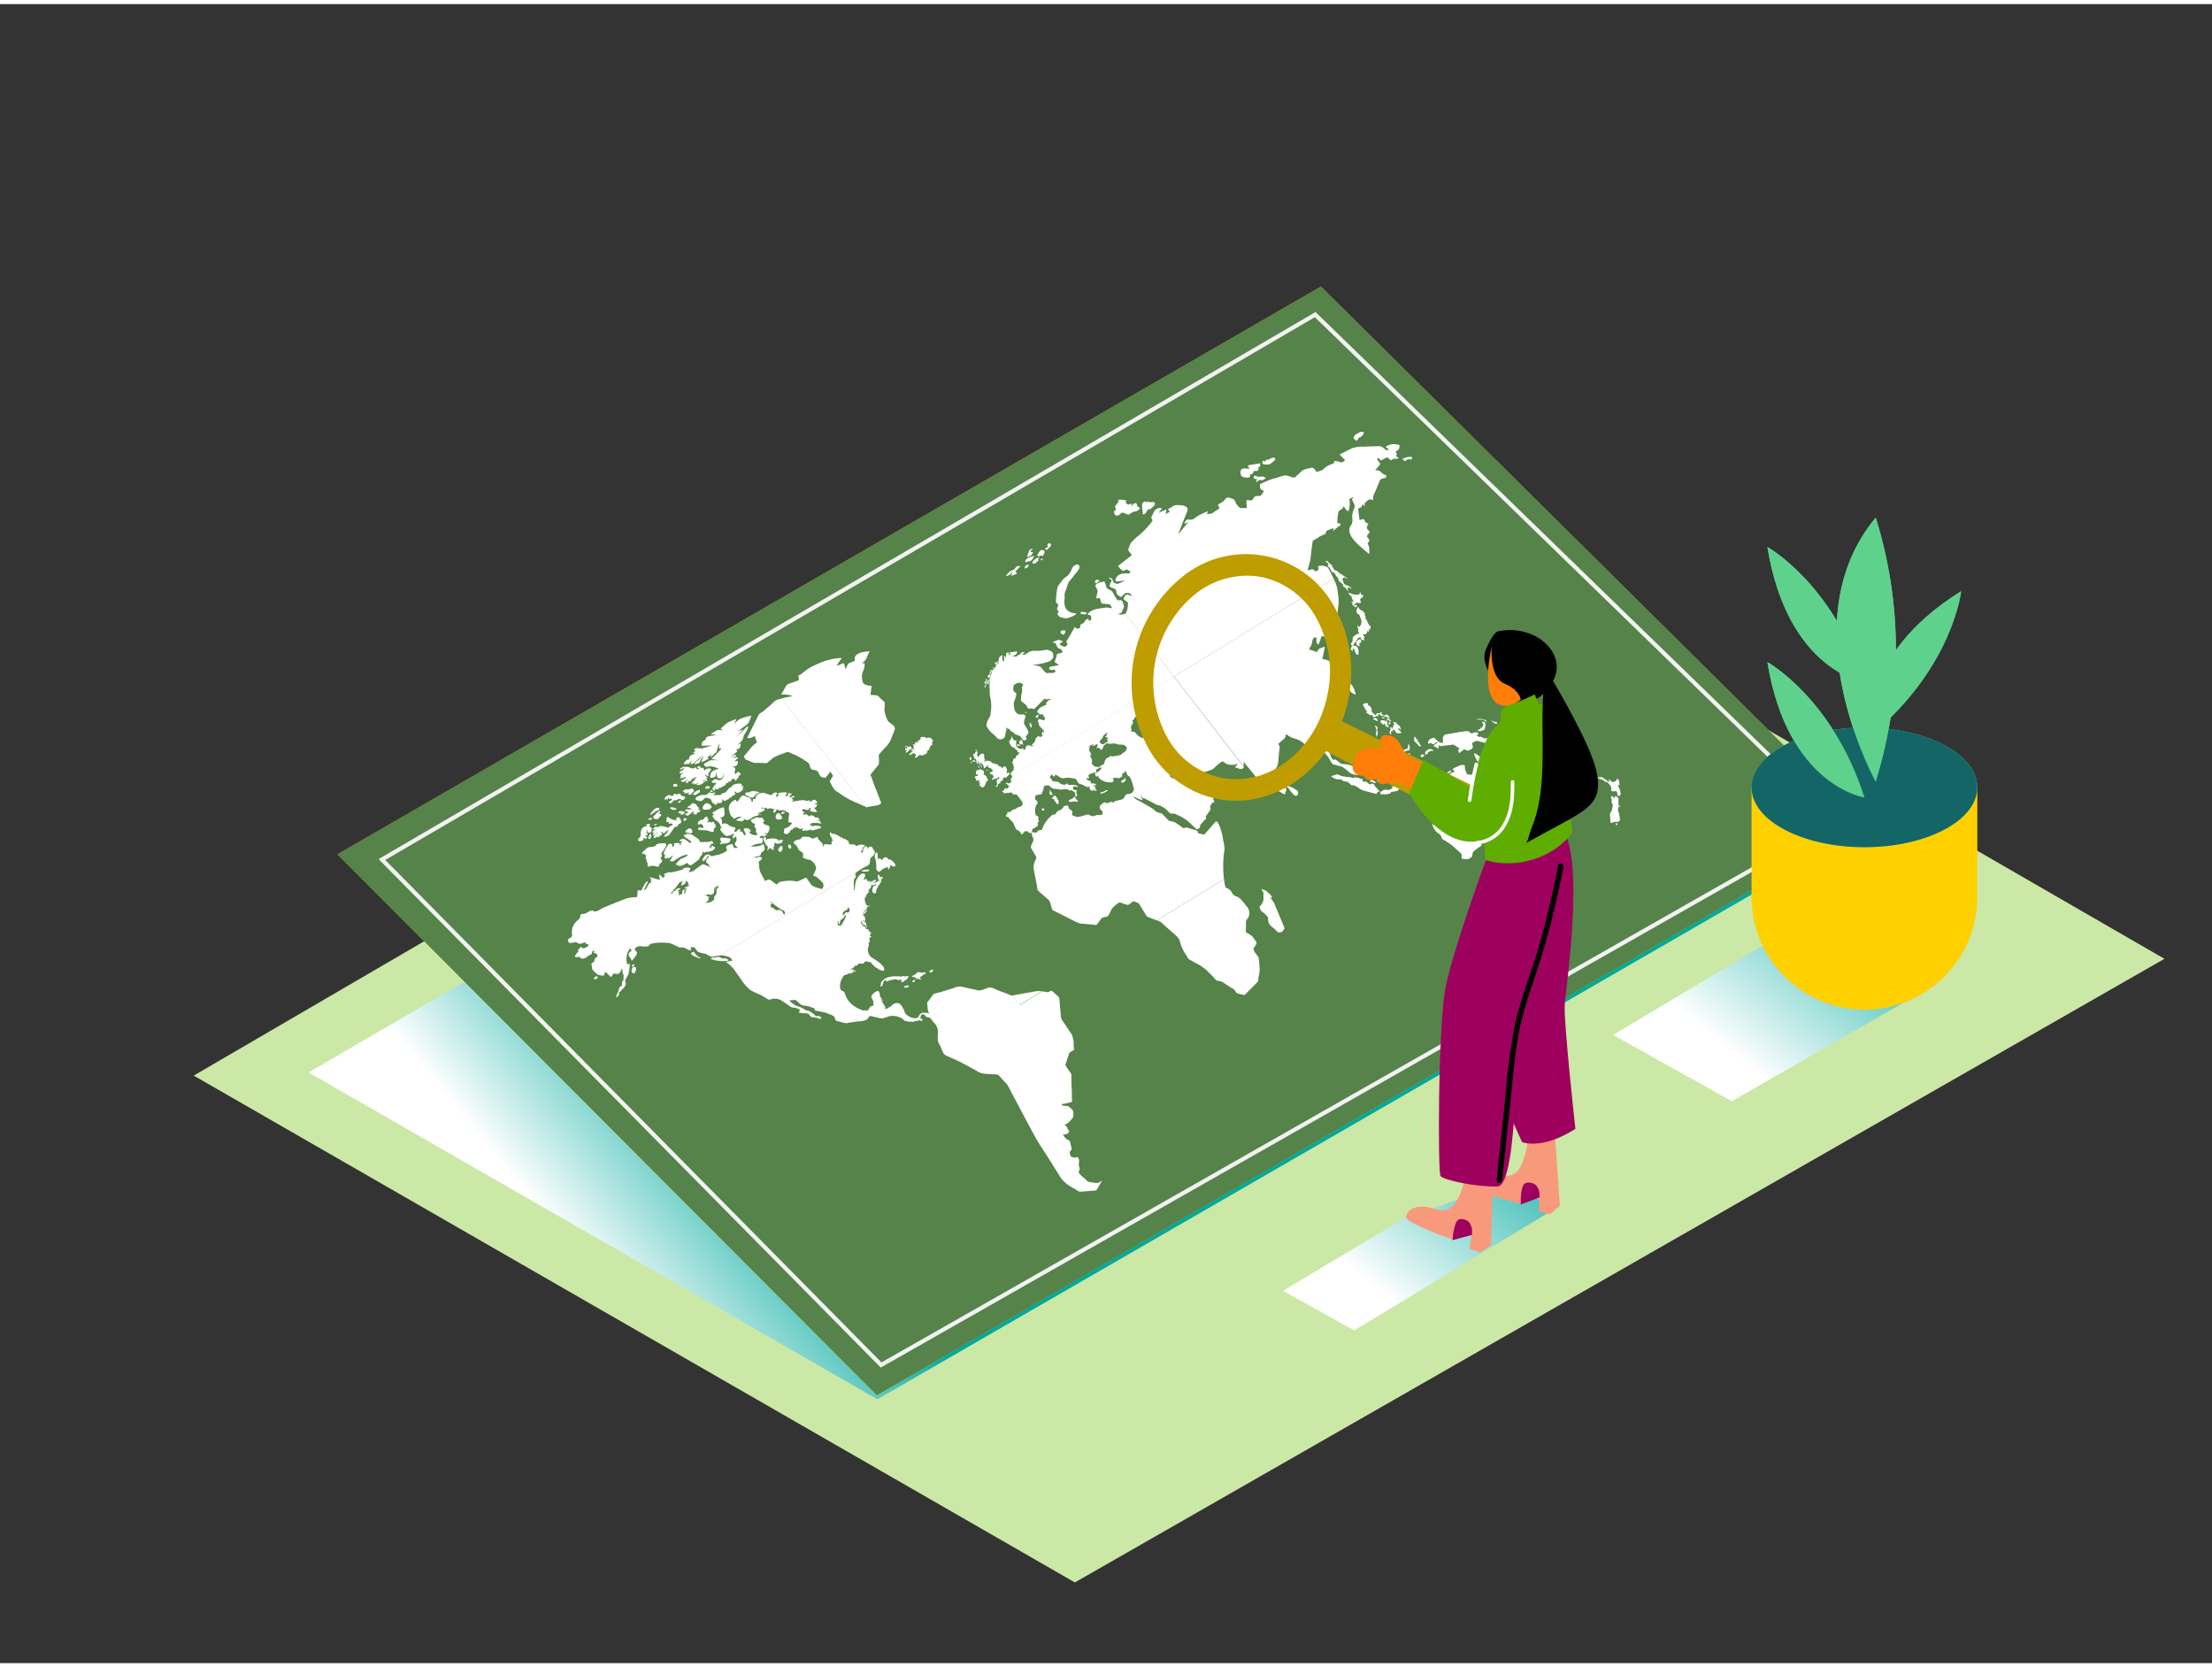 <svg xmlns="http://www.w3.org/2000/svg" xmlns:xlink="http://www.w3.org/1999/xlink" viewBox="0 0 400 300" width="406" height="306" class="illustration"><rect x="0" y="0" width="400" height="300" fill="#333333" stroke="none"/><defs><linearGradient id="linear-gradient" x1="343.29" y1="154.63" x2="313.92" y2="190.29" gradientUnits="userSpaceOnUse"><stop offset="0" stop-color="#00a99d"></stop><stop offset="1" stop-color="#fff"></stop></linearGradient><linearGradient id="linear-gradient-2" x1="279.16" y1="198.13" x2="250.15" y2="233.36" xlink:href="#linear-gradient"></linearGradient><linearGradient id="linear-gradient-3" x1="146.18" y1="212.26" x2="114.05" y2="238.47" xlink:href="#linear-gradient"></linearGradient></defs><title>121-130</title><g style="isolation: isolate;"><g id="Layer_2" data-name="Layer 2"><polygon points="194.37 285.41 391.4 172.64 230.56 79.78 35.03 193.76 194.37 285.41" fill="#cbe8a6"></polygon><polyline points="350.12 177.19 313.17 198.39 291.71 186.41 323.8 167.21 330.47 167.53" fill="url(#linear-gradient)" style="mix-blend-mode: multiply;"></polyline><polyline points="282.09 217.28 244.87 239.85 232.02 232.68 254.29 219.35 270.79 213.8" fill="url(#linear-gradient-2)" style="mix-blend-mode: multiply;"></polyline><polyline points="158.66 252.29 55.81 193.19 253.06 78.34 337.23 149.19" fill="url(#linear-gradient-3)" style="mix-blend-mode: multiply;"></polyline><polygon points="61.02 153.75 158.57 251.56 337.15 148.47 238.87 51.08 61.02 153.75" fill="#FFD000"></polygon><polygon points="61.02 153.75 158.57 251.56 337.15 148.47 238.87 51.08 61.02 153.75" fill="#146666" opacity="0.72"></polygon><polygon points="69.06 154.69 159.33 246.09 332.15 147.76 237.83 56.15 69.06 154.69" fill="none" stroke="#f2f2f2" stroke-miterlimit="10" stroke-width="0.75"></polygon><path d="M203,108.08c.06.24.32.74.25.94l-.23.56-3.89-5,.57-.22.42,1.17c.07.2.64.42.83.54.35.2.9,1.72,1.22,1.74S202.84,107.65,203,108.08Z" fill="#fff"></path><path d="M245.7,78.51l-.39.47c-.09-.07-.59-.47-.57-.52s.22-.53.4-.63h0l.79-.43c.2-.11.45,0,.7,0,0,.46-.32.63-.61.92l0,0a.37.37,0,0,1-.12,0l-.13,0Z" fill="#fff"></path><path d="M244.78,123.71a5.16,5.16,0,0,1,.39,1.16c-.37-.16-.76-.25-1-.64a1.22,1.22,0,0,1-.08-1.09.35.35,0,0,1,.11-.14C244.44,122.87,244.65,123.47,244.78,123.71Z" fill="#fff"></path><path d="M223.64,161.38c.8.31,1.33,1.24,1.91,1.91a1.79,1.79,0,0,1,.25,1.76c-.14.24-.49.62-.49.92s0,.78,0,1.18-.15.6.2.82a4.33,4.33,0,0,1,1,.67c.18.28.68.85.71,1.13s-.39.72-.5.93,0,.44.26.85c.15.22.62.76.64,1a19.46,19.46,0,0,1,.17,2.31,10.29,10.29,0,0,1-.22,1.11c0,.21,0,.73-.18.87-.52.52-1,1.06-1.56,1.58l-.72.73c-.16.1-.7-.1-.88-.14-.6-.11-.58-.12-.93-.67-.13-.22-.63-.44-.84-.58l-1.34-.89a3.05,3.05,0,0,0-1-.27c-.19,0-.62-.58-.76-.73l-1.22-1.21a8.37,8.37,0,0,0-1.86-1.22l-1.29-.73c-.19-.11-.31-.46-.41-.63a7.79,7.79,0,0,1-1.18-2.42c-.16-.85-.75-1.22-1.4-1.79L209.92,166a2.35,2.35,0,0,0-.73-.3l12.15-7.47c.07.66.19,1.49.41,1.58a1.68,1.68,0,0,1,1,.84A1.36,1.36,0,0,0,223.64,161.38Z" fill="#fff"></path><path d="M270.18,129.76a1.05,1.05,0,0,1,.45.1c.16.1.15.18.07.23a.54.54,0,0,1-.38,0c-.08,0-.15-.17-.27-.21a.66.66,0,0,1-.37-.3C269.9,129.58,270,129.77,270.18,129.76Z" fill="#fff"></path><path d="M268.29,129.42l.16-.05c.29.14.26.17.35.47l-.26-.16a.49.49,0,0,0-.31-.25l0,0Z" fill="#fff"></path><path d="M268.15,131.3a1.11,1.11,0,0,1-1,.08.5.5,0,0,1,.15-.13l.16-.08.12-.07.06,0c.13-.09.08-.35.12-.37h0c.05.17.11.21.18.17s.31-.61.33-.63-.38-.4-.24-.48a.19.19,0,0,1,.11,0c.27,0,.61.19.36.45.42.11,0,.31.05.39a.72.72,0,0,1-.25.65Z" fill="#fff"></path><path d="M268.23,129.44c-.43-.14-1.09.07-1.19-.17.33,0,.68,0,1,0l.22.11Z" fill="#fff"></path><path d="M114.45,174.2c.18-.11.41-.13.46,0l.13,0c0,.1,0,.17,0,.2l-.1,0a.25.25,0,0,1,0,.4c-.13.1-.06.36-.16.43l0,0a.39.39,0,0,1-.48-.15c-.12-.15-.18-.34-.05-.42a.3.3,0,0,1,.16,0C114.17,174.49,114.29,174.3,114.45,174.2Z" fill="#fff"></path><path d="M118.07,146.29c-.12.07-.2.23-.29.32h-.15c0-.36.4-.68.59-.92a1.19,1.19,0,0,1,.26-.2c.22-.14.52-.25.68-.11s.1.26-.05.35a1.9,1.9,0,0,1-.35.15l-.28.1c-.11.09,0,.2-.13.25a.29.29,0,0,1-.15,0A.25.25,0,0,0,118.07,146.29Z" fill="#fff"></path><path d="M124,149.83c-.15-.42.28-.53.51-.75.25,0,.38-.05.55.15a.68.68,0,0,1,.1.59.22.22,0,0,1-.07.08c-.12.07-.29,0-.49,0A1.15,1.15,0,0,0,124,149.83Z" fill="#fff"></path><path d="M123.6,146.45a.73.73,0,0,1-.53.11c0-.17.23-.36.43-.48l.23-.12C123.91,146.14,123.79,146.33,123.6,146.45Z" fill="#fff"></path><path d="M254.08,141.25a.4.4,0,0,1,.12-.11c.15-.09.38-.13.39.13s0,.17-.07.2S254.22,141.42,254.08,141.25Z" fill="#fff"></path><path d="M262.35,138.81a.27.27,0,0,1-.12.14c-.11.07-.26.1-.38.17-.14-.19-.11-.27,0-.31l.09,0,.1-.05a.26.26,0,0,0,.12-.14l.06,0C262.32,138.43,262.41,138.65,262.35,138.81Z" fill="#fff"></path><path d="M180.2,119.28c-.1.06-.21.08-.39-.07l.13-.1a.92.92,0,0,1,.23-.1l.1,0c.08,0,0-.12.09-.24.1.14,0,.25,0,.41Z" fill="#fff"></path><path d="M180.58,118.7a1.33,1.33,0,0,1-.52,1.11c.09-.1.11-.22-.06-.3.12-.1.37-.21.44-.35S180.4,118.82,180.58,118.7Z" fill="#fff"></path><path d="M192.27,114c-.5-.12-.56-.36-.35-.68a1.2,1.2,0,0,1,.75,0c0,.12-.13.59-.3.7A.13.13,0,0,1,192.27,114Z" fill="#fff"></path><path d="M186,101.37c0,.15-.07.31-.1.45l-.63.27c.09-.35.11-.5.26-.59A1.47,1.47,0,0,1,186,101.37Z" fill="#fff"></path><path d="M183.11,102.6l-.59.66-.66.19a3.48,3.48,0,0,1,.83-.89,1.7,1.7,0,0,1,.42-.18l.16-.08a2.22,2.22,0,0,0,.47-.5.48.48,0,0,1,.13-.1,1.09,1.09,0,0,1,.66-.06l-.95,1,.36.28a2.92,2.92,0,0,1-1.11.44Z" fill="#fff"></path><path d="M187.56,100.11H188l-.34.3.22.09a4.58,4.58,0,0,1-.66.61.41.41,0,0,1-.47,0C186.42,100.88,187.47,100.18,187.56,100.11Z" fill="#fff"></path><g style="isolation: isolate;"><path d="M241.44,103.09c0-.37-.5-.22-.64-.47a3.34,3.34,0,0,0-.5-.83c-.18-.14-.23-.14-.18-.32a.14.14,0,0,1,.05-.09l.06,0h0a0,0,0,0,0,0,0c0-.25-.25-.44-.51-.51a.3.3,0,0,1,.11-.19c.17-.1.45.38.67.51.54.3.39.71.79,1.09.12.12.36.14.49.25l.6.5.06.05-.76.47Z" fill="#fff"></path><path d="M242.88,105.2a.55.55,0,0,0-.26-.47c-.35-.32-.48-.26-.59-.7a1.58,1.58,0,0,0-.28-.54l.76-.47a6.13,6.13,0,0,0,1.18.82c-.23.13-.53-.27-.73-.14l0,0c-.32.3-.19.39,0,.89s.28.35.64.53.8.33.77.69c-.13-.19-.42-.39-.61-.27l0,0c-.18.17,0,.47.15.67-.39-.25-.39-.37-.66-.72C243.1,105.45,242.89,105.33,242.88,105.2Z" fill="#fff"></path><path d="M244.28,108.11l.47-.12a.66.66,0,0,0-.23-.38c-.12-.14,0-.4-.15-.5s-.59-.58-.49-.64.08,0,.17,0a2.9,2.9,0,0,0,1.17.33,1.54,1.54,0,0,0,.55-.06c.09-.05.12-.17.14-.42.22.16.2.76.62.51l0,0a.62.62,0,0,1-.33.58l-.08,0a.6.6,0,0,0-.16.38l.18.45,0,0a1.63,1.63,0,0,1-.8,0,.11.11,0,0,0-.08,0,.71.71,0,0,0-.18.27l0,0a.34.34,0,0,1-.14,0,.57.57,0,0,0-.18.05l0,0c.18.31.37,0,.57.14s.08.11,0,.15l-.09,0h0s0,.09,0,.16,0,.13,0,.14h0l-.64-.47c-.09-.2-.07-.21,0-.39S244.33,108.21,244.28,108.11Z" fill="#fff"></path><path d="M245.48,115.15a1,1,0,0,1,.24-.23c.13-.08.26-.08.42.13l0,.42h-.28c-.11.17.08.53-.09.63a.26.26,0,0,1-.15,0c-.45-.35-.26-.34-.39-.79h0A1.07,1.07,0,0,0,245.48,115.15Z" fill="#fff"></path><path d="M244.22,116.68c.09-.27.44-.71,0-1h0a.92.92,0,0,0,.37-.95c0-.38.54-.62.79-.83a.14.14,0,0,1,.14,0s.07,0,.12,0a.3.3,0,0,0,.09-.11c.1-.18-.13-.21-.14-.4s.06-.47-.05-.61-.1-.3.06-.52c0,.07,0,.47.19.38a1.25,1.25,0,0,0,.31-.45,1.36,1.36,0,0,0,0-1l-.31-.77c0-.1-.28-.06-.37-.24s-.22-.69-.08-.77.14,0,.28.11c-.19-.17-.24-.36-.11-.44a.28.28,0,0,1,.16,0c.08.17.13.33.29.43s.47.2.57.34.36.37.29.58.1.3.24.48a.29.29,0,0,0-.14,0c-.14.08.08.31.2.46s.15.36.29.64.47.54.46.57c-.1.21,0,.42-.14.62l-.17-.35a2.9,2.9,0,0,0,0,.68l-.35-.2a.62.62,0,0,1-.24.59.47.47,0,0,1-.46,0c-.08.23.08.35.33.4l-.06,0c-.21.13-.09.49-.07.74-.4-.08-.74-.15-.65-.62-.13.06-.32.11-.45.2a.29.29,0,0,0-.17.25l-.22.34c0,.09-.06.17-.12.21s-.12,0-.24,0c.11.23,0,.31,0,.37l-.06,0,0,0a.29.29,0,0,0-.16.22.22.22,0,0,0,.25,0l0,0s.08,0,.16,0,.39.16.42.27a2.61,2.61,0,0,1,.2,1.22.23.23,0,0,1-.09.14c-.19.12-.54-.41-.57-.64s-.14-.52-.39-.41c-.1.06,0,.13,0,.2s.09.13,0,.2l0,0Z" fill="#fff"></path><path d="M269.36,132.93c0,.25.48.28.68.34l0,0c-.15.09-.53.06-.71.13s-.52.28-.86.19l-1.33-.35c-.22-.06-.7.27-.89.35s.17.61.09.8a.67.67,0,0,1-.31.36c-.15.09-.33.16-.5.25s-.67-.3-.82-.21l-.82.65c-.31-.5-.24-.47.06-.83l-1-.63c-.19-.13-.58,0-.77,0l-1.33.16a.75.75,0,0,1-.38,0l4.33-2.66.6,0c.28,0,.38.31.64.38s.95-.5,1.33.1l-.34.28c.11.07.3.26.43.27a1.08,1.08,0,0,1,.47,0c.49.28.55.39.95.17C269,133.15,269.18,133,269.36,132.93Z" fill="#fff"></path><path d="M259.61,133.76a1,1,0,0,1,.36-.13l-.15-.22c-.13.09-.26.21-.4.3a.75.75,0,0,1-.38.12c-.12,0-.23-.27-.31-.23l-.45.18a.76.76,0,0,1,.36-.88,1.24,1.24,0,0,1,.3-.14c.29-.09.32-.19.58.08a4.2,4.2,0,0,0,.73.61c.27.18.37.13.66.11.08,0,0-.61,0-.72a.9.9,0,0,1,.37-.72.42.42,0,0,1,.16-.06l1.89-.31a7.35,7.35,0,0,1,1.23-.19h.25l-4.33,2.66a1.27,1.27,0,0,1-.32-.26c0,.15,0,.3,0,.46v.2l-.19-.09-.76-.38A2.09,2.09,0,0,1,259.61,133.76Z" fill="#fff"></path><path d="M250.48,128.54a.33.33,0,0,1,.43,0c.17.17.46.49.36.55s-.12,0-.27,0,0-.16-.26-.2-.36,0-.5-.18C250.33,128.66,250.4,128.59,250.48,128.54Z" fill="#fff"></path><path d="M251,129.1c.17.24.56.36.59.6l-.23-.13.18.21c-.22,0-.44-.41-.53-.36s0,0,0,.07-.22-.17-.33-.29a.35.35,0,0,0,.27,0A.19.19,0,0,0,251,129.1Z" fill="#fff"></path><path d="M250.06,129.07l-.05.25a.38.38,0,0,0-.22-.38h0a.27.27,0,0,1,.25,0c.08,0,.14.05.22,0h0l.2.28A.9.9,0,0,1,250.06,129.07Z" fill="#fff"></path><path d="M257.07,134.22c-.13,0-.49,0-.56-.14a2.83,2.83,0,0,0-.43-.51c-.19-.17-.31-.16-.36-.48a2.17,2.17,0,0,1,.09-.66,2.62,2.62,0,0,1,.26.25l0,.27c.28-.08.45.2.29.37s.41.19.49.2a.36.36,0,0,0-.14,0C256.53,133.71,256.9,134.05,257.07,134.22Z" fill="#fff"></path><path d="M251.3,130.24c-.27.1-.18-.23-.16-.35a.19.19,0,0,1,.2.33Z" fill="#fff"></path><path d="M251.06,130.49c-.27-.26-.3-.74-.44-1.07l0-.08c.07.15.32.38.29.51A.93.93,0,0,0,251.06,130.49Z" fill="#fff"></path><path d="M258.11,135.59c-.15.09-.4.18-.41-.13s.24-.41.43-.58.8-.32,1.07.12l0,.06h-.11a.67.67,0,0,0-.44,0,.55.55,0,0,0-.13.12l0,0a1,1,0,0,1-.31.06h0c-.05,0,.08.17,0,.23Z" fill="#fff"></path><path d="M247,127.92l.34.06c-.08-.19-.27-.15-.35-.31l-.5-.88c-.05-.09,0-.25.12-.3l.05,0c.22-.08.28,0,.36,0a.48.48,0,0,0,.13-.18c.27.17.15.35.31.5s.3,0,.47.47a1,1,0,0,1,.14.32.05.05,0,0,1,0,.05l-.05,0-.05,0s0,0,0,.08c.24.29,0,.3.37.53.21.11.3.39.53.27.07,0,0-.21.06-.27h0a.8.8,0,0,1,.31-.05,1.39,1.39,0,0,0,.38,0h0s0,0,0-.08,0-.08,0-.09h.06c.24.06.28.19.17.26a.37.37,0,0,1-.17,0c.2.29.43,0,.53.41-.12,0-.47,0-.55-.07-.22-.28-.24-.22-.54-.17l.22.39a.94.94,0,0,0-.39-.13.4.4,0,0,0-.19,0,.12.12,0,0,0,0,.08.18.18,0,0,1-.07.08l0,0c-.24.1-.63-.05-.48-.36-.17,0-.39.14-.54,0S247,128.16,247,127.92Z" fill="#fff"></path><path d="M248.54,129.08c.44,0,.59.18.59.62l-.87-.43Z" fill="#fff"></path><path d="M257,135.75a.52.52,0,0,1,.62.08,1.11,1.11,0,0,1-.3.29c-.15.09-.32.12-.41-.13A.19.19,0,0,1,257,135.75Z" fill="#fff"></path><path d="M256.35,137.41c-.08,0-.08.16.06.22s.16.2.18.41l-.42-.09c-.06-.09-.18-.38-.11-.42s.08,0,.17.06c-.11-.12-.13-.23-.07-.27s.11,0,.22.07Z" fill="#fff"></path><path d="M258.93,139.64c0,.22-.21.32-.34.45.05-.3-.26-.23-.22-.48a2,2,0,0,1,.28-.58l0-.23a1.16,1.16,0,0,1,.23-.22,3.8,3.8,0,0,1,.53-.43c.14.32-.27.79-.41,1A.76.76,0,0,0,258.93,139.64Z" fill="#fff"></path><path d="M253.4,136.75c-.11-.28.06-.57-.32-.72a1.3,1.3,0,0,1,0-.88.26.26,0,0,1,.12-.13,2.43,2.43,0,0,1,.74-.16l.09,0a.13.13,0,0,0,.05-.07.28.28,0,0,1,.09-.09c.09,0,.26,0,.36-.1a.12.12,0,0,0,.05-.06c.07-.23,0-.65.17-.77.16.42.29,1,0,1.16a.59.59,0,0,1-.32.07.55.55,0,0,0-.27.09c-.15.09-.27.23-.4.32l0,0a.63.63,0,0,1-.21.07.56.56,0,0,0-.19.06.16.16,0,0,0-.08.15c0,.42.58.82.86.66a.31.31,0,0,0,.13-.27c0-.08,0-.11,0-.12s0,0,.06,0a.12.12,0,0,0,.08,0l0,0c.09-.11,0-.19.2-.29s.13-.18.21-.23.13,0,.22.16a.26.26,0,0,0-.15,0c-.12.07-.12.26-.12.44s0,.36-.15.44l-.11,0c.21.06.29,0,.5.12l.4.21.09.29a.31.31,0,0,0,.16.05c.18,0,.3-.13.38.17,0,0,0,0,0,0a.65.65,0,0,0-.09.24c0,.1,0,.2,0,.19l-.08.07c-.11.07-.25.05-.33-.15s-.22-.14-.38-.17a.42.42,0,0,1-.17-.08c-.09-.07-.22-.51-.39-.41h0c-.3.25,0,.22.16.43a2,2,0,0,0,.15.21,3.33,3.33,0,0,1,.28.36c.06.09,0,.22.1.3l.29.26c0,.06,0,.12-.12.17a.48.48,0,0,1-.36.07c-.14-.06-.39-.68-.48-.82l-.08-.11c-.15-.15-.23.07-.39,0-.35-.15-.3-.23-.4-.57A3.55,3.55,0,0,0,253.4,136.75Z" fill="#fff"></path><path d="M257.09,139.94a.17.17,0,0,0-.07.13c-.17-.05-.69.37-.67,0a.2.2,0,0,1,.11-.17,1.08,1.08,0,0,1,.31-.1,1,1,0,0,0,.29-.09.18.18,0,0,0,.08-.09l0,0a.27.27,0,0,1,.12,0,.31.31,0,0,0,.12,0,.07.07,0,0,0,0-.06c0-.18,0-.24.15-.31l.09,0,.1-.05.19-.13.18-.13a1,1,0,0,1,.36-.13.56.56,0,0,1-.3.36l-.28.15-.28.13c-.11.07-.06.29-.22.38l0,0h0c-.07,0,0,.14-.1.19h0l-.08,0A.16.16,0,0,0,257.09,139.94Z" fill="#fff"></path><path d="M257.21,140.58c.16.1.17.17.1.22a3.78,3.78,0,0,1-.87.12.17.17,0,0,1,0-.29A.88.88,0,0,1,257.21,140.58Z" fill="#fff"></path><path d="M255.94,140.65a3.21,3.21,0,0,1-.5.41,1.93,1.93,0,0,1-.62.24c-.08-.25-.16-.34,0-.45h0a.82.82,0,0,1,.52-.07c.13-.08.17-.19,0-.29a.3.3,0,0,1,.1-.1C255.74,140.21,256.39,140.24,255.94,140.65Z" fill="#fff"></path><path d="M253,138.81a.61.61,0,0,1-.08-.14l-.16.29-.19.37-.16-.15c-.08-.07-.17-.14-.24-.13l-.08,0-.08.06-.06,0-.08,0a.78.78,0,0,0-.43.06c-.12.07-.15.22-.27.48l-.33-.31a1.2,1.2,0,0,1-.34.41.2.2,0,0,1-.27,0c-.26-.28-.55-.73-.92-.8.07.15,0,.08,0,.23-.11-.22-.1-.08-.22-.17l-.26-.2-.06-.2c-.09-.08-.29-.1-.36-.21s-.23-.38-.35-.56c.05-.11.09-.23.15-.34.28.28.71,0,1-.07-.41-.1-.35-.13-.41-.53s.14-.44.31-.66.06-.47,0-.75a.66.66,0,0,1,.24-.7c.19-.21-.07-.28-.06-.58s-.08-.83,0-.93a1.7,1.7,0,0,1,.84.1c.13,0,.34.17.45.14s.21-.11.37,0l-.34.4.39.15c-.1.1-.47.33-.33.53.31.42.41.31.79.59l.14.27a2,2,0,0,0,.46.09c.36.07.4.16.26.25a1.09,1.09,0,0,1-.22.1h0c-.14.08,0,.44.12.61.32.36.32.36.25.76s-.11.34.09.62l.58.78.08.11,0,0A.13.13,0,0,1,253,138.81Z" fill="#fff"></path><path d="M249,140.27a.18.18,0,0,1,.11,0c.26,0,.48.28.28.4l-.12,0C249.23,140.65,248.9,140.34,249,140.27Z" fill="#fff"></path><path d="M198.18,104.18a.57.57,0,0,1,.66.07l-.6.57c-.2-.31-.36-.39-.12-.58Z" fill="#fff"></path><path d="M248.69,140.58a.2.2,0,0,0,.16.27h0a.46.46,0,0,1-.31,0c-.13,0-.13-.09-.25-.13l-.26-.09-.07,0a.23.23,0,0,1-.17,0c0-.12-.06-.27,0-.31s.08,0,.16,0l-.12-.11h0c.12-.07.25,0,.39.15s.28.21.44.11Z" fill="#fff"></path><path d="M275.24,139.73l1.38.28a15.52,15.52,0,0,1,1.72,1.72A13.87,13.87,0,0,1,279.4,144c.27.59,0,1.3.35,1.88s1.15,1.57.51,2c-.39.26-.4.31-.45.81a.66.66,0,0,1-.28.44.29.29,0,0,1-.25,0c-.34-.11-.5-.21-.6-.15s-.09.13-.13.32-.1.36-.22.44a2.73,2.73,0,0,1-.37.16,1.68,1.68,0,0,1-2-.27c-.21-.18-.73-.56-.95-.43s-.66-.51-.88-.76c.11.44.27.67,0,.82l-.16.07c-.08-.56-.08-1.14-.62-1.54a7.66,7.66,0,0,1,.08,1.75,8,8,0,0,1-1-.47c-.53-.27-.62-.33-1.11-.25a8.24,8.24,0,0,0-2.08.69c-.2.12-.28.59-.35.78a.42.42,0,0,1-.18.18l-.16.08-.2.1a.4.4,0,0,0-.15.15c-.12.22-.45.56-.37.86l.1.49-.59.39c-.26.17-.49.38-.73.56s-.33.42-.38.89a.5.5,0,0,1-.28.37l-.39.21c-.26.16-.73,0-1.06,0s-.13-.66-.16-.75c-.09-.27-.78-.78-1-1a9.71,9.71,0,0,0-1.92-1.48c-.29-.18-.6-.26-.72-.58a1.16,1.16,0,0,0-.58-.78,2.89,2.89,0,0,1-1.15-1.76l.5.34a1.47,1.47,0,0,1-.05-1.14,2,2,0,0,1,.43-.88l1.09-1.15c.27-.29,0-.6-.13-1.06a4.74,4.74,0,0,1,.25-2.53c0-.13,0-.77.19-.86l1.42-.06a4,4,0,0,1-.49-1.39.42.42,0,0,1,.21-.44,5.09,5.09,0,0,1,.68-.24l-.43-.48.11-.07a8.89,8.89,0,0,1,1-.47,1.28,1.28,0,0,1,1.15-.12,2,2,0,0,0,.13,1c.23.47.18.67.66.67l1.55,0c.29,0,.71.25,1,.21l.13,0c.44-.27-.24-1.51-.54-1.88a5.2,5.2,0,0,1-.81-1c-.15-.35-.6-1-.35-1.23a11.59,11.59,0,0,1,2,1.55.3.3,0,0,1,.14-.19.54.54,0,0,1,.66.13c.4.48.49.63,1,.8.4.12.6.55.86.88.1.12,1.13,0,1.29,0,.4,0,.55.2.92.49l.61.47s.06,0,.08,0,.05-.09.07-.16,0-.13.05-.15C274.9,139.12,274.81,139.64,275.24,139.73Z" fill="#fff"></path><path d="M252.33,80.95c.22.29.34.35.19.61s.25.36.44.52a1.33,1.33,0,0,1-.9.13.3.3,0,0,0-.17.05l-.12.09-.12.09a.16.16,0,0,1-.21,0c-.3-.25-.48-.54-.76-.41l-.94.48c-.18.09-.31-.56-.6-.39s.26.69.41.91-.68,1-.89,1.28c.37,0,.7-.05,1,.26a2.24,2.24,0,0,0,1,.64l0,.39a1.73,1.73,0,0,1-.44.15,3,3,0,0,0-.59.18c-.36.78-.63,1.46-.91,2.14-.22.53-.56,1-.36,1.61-.52-.12-.68-.17-.92,0a2.33,2.33,0,0,0-.27.2c-.42.36-.43.4-.37,1l-.38-.46c-.08.15-.17.51-.34.61a4,4,0,0,0-.38.14.21.21,0,0,0-.1.24c.08.63.17,1.25.25,1.88.18,0,.75-.29.84-.07.24.52.24.54.76.75-.27.46-.49.89.18,1.34.12.07-.14.44-.2.54s-.35.29-.16.56.48.53.28.77-.32.27-.07.71a3.37,3.37,0,0,1,.09,1.55c-1.35-1.21-4.33-3.25-3.39-5a1.77,1.77,0,0,0,.37-1.37,3.06,3.06,0,0,1,.18-1.5c.1-.36.36-.69.17-1.11l-.45-.94.35-.39a2.19,2.19,0,0,0-.53.22l-.18.13c-.17.15,0,.53,0,.78a4.48,4.48,0,0,1-.28,1.49,2.11,2.11,0,0,1-.81-1,1.09,1.09,0,0,1-.5.65l-.23.14A.63.63,0,0,0,242,92a10.8,10.8,0,0,0-.18,1.87c.19,0,.57,0,.61.21s-.34.33-.4.39l-1,.84.17-.55-1.27.44c-.12.07-.18.44-.22.54a.24.24,0,0,1-.1.11,2.61,2.61,0,0,1-.3.12,4.18,4.18,0,0,0-.74.36l-.27.18-.28.16-.3.17c-.18.11-.33.23-.35.34-.13.9-.26,1.79-.34,2.71a11.88,11.88,0,0,1-.57,2.38c.24.16.36.06.53,0s.22-.16.48,0l.48.31.34-.17c.16-.1.17-.2.08-.59a.16.16,0,0,1,.08-.19,2,2,0,0,1,1.7.29c.35.64.68,1.29,1,1.94L212.3,121.6l-8.82-11.38a.93.93,0,0,0,.17-.17,4,4,0,0,0,.32-1.66c.05-.52-1.16-.54-.65-1.16a1.77,1.77,0,0,1,.36-.47,9.33,9.33,0,0,1,1.11.29c-.25-.25-.42-.52-.74-.55s-.39,0-.52,0a1.65,1.65,0,0,0-.22.18,7.85,7.85,0,0,1-.61.54c-.25-.14-.68-.38-.75-.61s-.06-.75-.38-.88-.87-.24-.9-.52.16-.54.32-.82-.4-.57-.55-.66c.16-.1.7.12.74.32.12.51.13.49.63.75.34.18,1.37-.45,1.64-.59a13.53,13.53,0,0,1-1.46.2c-.58,0-.11-.72,0-.88a1.37,1.37,0,0,1,.35-.33,2.63,2.63,0,0,1,1-.25,3.55,3.55,0,0,1,.65,0,.31.31,0,0,0,.18,0,2.4,2.4,0,0,0,.28-.26,3.34,3.34,0,0,0-.64-.45c-.17,0-.51.2-.66.26s-.82-.69-1-.87l1.54-1.21.87-.68c.19-.15-.07-.33-.24-.56-.33-.44-.36-.43-.21-.83a4.66,4.66,0,0,1,.38-.89,9.85,9.85,0,0,1,1.43-1.37,15.63,15.63,0,0,0,2.43-2.56c.16-.23-.25-.56-.14-.78s.33-.66.49-1a1.13,1.13,0,0,1,.42-.44,1.07,1.07,0,0,1,1-.1c-.2.26-.41.52-.62.77l1.44-.6c-.05.27-.09.55-.14.82l.75-.39c-.07-.1-.4-.45-.32-.5l.58-.32.2-.12.13-.08a1.08,1.08,0,0,1,.6-.19,5.07,5.07,0,0,1,1.31.1l.57.25c0,.12.18.45.15.55-.58,1.46-1.15,2.92-1.73,4.39l1.84-2.2-.69.29a1,1,0,0,1,.4-.7.57.57,0,0,1,.36-.08,1.27,1.27,0,0,0,.92-.12,4.4,4.4,0,0,0,.37-.27l.35-.24a17.75,17.75,0,0,1,1.85-.87l-.2.49a2.87,2.87,0,0,0,.9-.07l.8-.56.16-.09.16-.09c.16-.1.3-.22.22-.36-.29-.49-.31-.45.05-.69l.46-.27a2,2,0,0,0,.32-.23,3.74,3.74,0,0,1,.54-.58c.34-.1.94.2,1.2.28s.39.69.5.84.63.77.73.76h1.11c.16-.09,0-.81,0-1s0-.37,0-.41a.75.75,0,0,1,.33,0c.34,0,.5.06.65,0a.8.8,0,0,0,.2-.19A1.7,1.7,0,0,1,227,89a.41.41,0,0,1,.18-.06,2.22,2.22,0,0,0,.83-.06c.22-.31.39-.59.56-.86-.18-.09-.65-.24-.67-.44s-.13-.74,0-.81l1.66-.72a11.7,11.7,0,0,1,1.36-.39,6.71,6.71,0,0,1,1.57-.44c.32,0,1.43.52,1.66.38l1.29-1.19.18-.13a4.26,4.26,0,0,1,1.22-.35c.3-.07.38-.18.67,0a1.13,1.13,0,0,1,.48.65,3.48,3.48,0,0,0,1.14-.33,1.26,1.26,0,0,0,.21-.17,4.15,4.15,0,0,1,.67-.53,3.55,3.55,0,0,1,.63-.3,2.8,2.8,0,0,0,.46-.17.3.3,0,0,0,.14-.17c0-.17.06-.25.11-.28s.14,0,.34,0a4.34,4.34,0,0,0,1,.24,2.56,2.56,0,0,0,.54-.42l-1-1,2.26-1.14a6.22,6.22,0,0,1,2.15-.27c.82-.05,1.62-.08,2.45-.09a1.29,1.29,0,0,1,1.06.31c.53.37.6.55,1,.28l-.6-.48a3.17,3.17,0,0,1,1.23-.49,4.52,4.52,0,0,1,1.31.17c-.05.21,0,.63-.18.79A2.47,2.47,0,0,1,252.33,80.95Z" fill="#fff"></path><path d="M195.38,110.21l.11-.3c.14,0,1.08,0,1,.29a.15.15,0,0,1-.07.1A1.52,1.52,0,0,1,195.38,110.21Z" fill="#fff"></path><path d="M192.05,110.93c-.43-.12-.48-.11-.74-.49s.16-.36.1-.61-.34-.22-.23-.58c0-.1.26-.61.17-.69-.24-.21-.42-.27-.4-.55s0-.69.06-1a9.1,9.1,0,0,1,.2-1.42c.07-.42.52-.85.73-1.18a2.9,2.9,0,0,1,1-.94,3.31,3.31,0,0,0,.91-1.4,1.39,1.39,0,0,1,.56-.62c.25-.15.54-.2.72.07.32.49-.52,1.29-.7,1.53-.35.48-.74.94-1.11,1.4a4.51,4.51,0,0,0-.48,1.33,2.66,2.66,0,0,0-.32.85c0,.32,0,.64,0,1a2.55,2.55,0,0,0,.28,1.76,2.18,2.18,0,0,0,1.82.76.65.65,0,0,1-.33.38c-.3.18-.72.31-.94.42A1.93,1.93,0,0,1,192.05,110.93Z" fill="#fff"></path><path d="M236.94,134.12c0,.23,0,.3-.08.35a1.24,1.24,0,0,1-.24.09c-.35.11-.3.13-.52-.24-.09-.16-.27-.61-.43-.71a4.14,4.14,0,0,0-1.61-.81,4.21,4.21,0,0,1-1.5-.79c-.07.22-.1.62-.27.77l-.91.78-.25.22.27.39c0,.28,0,.57-.08.85-.07.8-.15,1.61-.22,2.42a2.52,2.52,0,0,1-.41.78c-.15.29.1.42.35.75a5.37,5.37,0,0,1,.73.92,3,3,0,0,0,.5,1,2.49,2.49,0,0,0,1.05.63,5,5,0,0,1,1.09.59.58.58,0,0,1,.1,1c-.16.1-.38.07-.62-.2a8.89,8.89,0,0,1-.8-1c-.25-.34-.4-.32-.8-.43.15.25.38.46.3.7s-.18.51-.27.76c-1.37-.74-2.68-1.57-4-2.39a9.53,9.53,0,0,1-1.12-.7,7,7,0,0,1-.6-.73l-1.71-2.1c0,.3,0,.59.05.88L212.3,121.6l28.84-17.73.22.45a5.55,5.55,0,0,1,.54,2.05,8.42,8.42,0,0,1,.15,2.11c-.06.47-.1.95-.16,1.42,0,.26-.35.46-.52.64s-.42-.17-.53-.13-.16.39-.19.46c-.16.4-.09.49.09,1a3.94,3.94,0,0,1,0,2.08,2.72,2.72,0,0,1,2.08,1.17c.33.53.46.61.25,1.06a1.15,1.15,0,0,1-.51.55l-.23.14-.55-.91c-.21-.35-.47-.16-.46-.6,0-.27-.25-.47-.44-.35a4.17,4.17,0,0,1-.32.27.32.32,0,0,1-.42-.06,3.21,3.21,0,0,1-.36-.89l-.76,0c-.16.11-.23.58-.3.76s-.21.51-.31.76c-.49-.33-.36-.88-.33-1.28-.25,0-.37-.07-.46,0a.56.56,0,0,0-.17.22,2.46,2.46,0,0,0-.2.66,1.53,1.53,0,0,1-.28.75s-.34.47-.11.54a7.12,7.12,0,0,1,.91.3c.23.11.32.15.38.11s.08-.12.16-.27a.84.84,0,0,1,.32-.35,4.11,4.11,0,0,1,.95-.3c-.16.74-.3,1.48-.45,2.21a3.06,3.06,0,0,1,1.08.27l1.29.79-.87.32,1.28.13-.25.81.92-.22a15.16,15.16,0,0,1,.49,2.44,4,4,0,0,1-.22,2.26c-.42.67-.84,1.34-1.29,2l-.43.6c-.11.16-.08.14.12.33s.28.3.15.38a.25.25,0,0,1-.12,0c-.09,0-.4-.27-.49-.33l.13-.22a1.22,1.22,0,0,0-.74.13.48.48,0,0,0-.23.29c-.07.31-.38.9-.24,1.25.05.11.18.6.29.65l.88.41c.42.2.86.33,1.29.49a2,2,0,0,1,1.15.68c.23.27.89.84.84,1.15a23.45,23.45,0,0,1-.52,2.58c-.37-.1-.34-.58-.6-.65L242,134.6a1.92,1.92,0,0,0-1.57,0l-.23-.38c-.44.3-.3.31.06.85a4.41,4.41,0,0,1,.42,1.06,1.4,1.4,0,0,0,.31.4c.15.17.18.2.26.15l.14-.1c.11-.07.84.61,1,.72s.84.14,1.11.18a2.84,2.84,0,0,1,1,.29c.31.21.5.66.79.91a8.11,8.11,0,0,0,.95.63,2.74,2.74,0,0,1-1.39,0,1.8,1.8,0,0,1-1-.51,5.73,5.73,0,0,0-1.23-.91l-1.54-.42c-.23-.07-.65-.93-.79-1.16a12,12,0,0,0-1-1.18,13.87,13.87,0,0,0-2.18-1.87C236.94,133.56,236.94,133.84,236.94,134.12Z" fill="#fff"></path><path d="M179.29,120.67h0l-.19,0a.18.18,0,0,1,.06-.24.38.38,0,0,1,.22,0A.21.21,0,0,1,179.29,120.67Z" fill="#fff"></path><path d="M179.31,120.93a.76.76,0,0,1,.26-.61.29.29,0,0,1,.15,0c-.08.13-.15.27-.22.4A2.58,2.58,0,0,0,179.31,120.93Z" fill="#fff"></path><path d="M179,120.74c.27,0,.2.09.23.27l-.29.17A3.35,3.35,0,0,0,179,120.74Z" fill="#fff"></path><path d="M178.88,121.89s-.09,0-.16-.09c-.18-.25-.16-.22,0-.41a.56.56,0,0,1,.13-.15c.05,0,.11,0,.23,0S179,121.82,178.88,121.89Z" fill="#fff"></path><path d="M179.08,121.48c0,.28,0,.56-.06.84-.17-.12-.19-.25,0-.34S179,121.64,179.08,121.48Z" fill="#fff"></path><path d="M178.44,122.07c0,.12-.05.24-.09.35-.23-.19,0-.33,0-.48Z" fill="#fff"></path><path d="M187.88,128.47c-.09.26-.31.47-.25.78-.06-.22-.23-.28-.42-.34a1.21,1.21,0,0,1,.32-.32A1.27,1.27,0,0,1,187.88,128.47Z" fill="#fff"></path><path d="M178.91,122.92c-.05-.16,0-.31.08-.38h0c0,.23,0,.45-.06.67l-.2-.21Z" fill="#fff"></path><path d="M178.69,122.63c.1-.16-.07-.28,0-.39a.11.11,0,0,1,0-.06c.09-.06.25.12.3.24l-.1,0c-.08,0-.1.14-.09.25s0,.16-.07.19a1.59,1.59,0,0,1-.22.08c0-.17,0-.11-.07-.27l.1-.08c-.16-.12-.18-.28-.06-.37Z" fill="#fff"></path><path d="M185.41,128s.13,0,.22.07l-.07,0,.14.13C185.36,128.22,185.32,128,185.41,128Z" fill="#fff"></path><path d="M178.78,123.1c.26.26.21.4.18.68l0-.21c-.1,0-.09,0-.19,0A.27.27,0,0,0,178.78,123.1Z" fill="#fff"></path><path d="M178.45,122.9l0,0c-.05.15-.11.3-.17.45-.19-.23-.07-.3.08-.39Z" fill="#fff"></path><path d="M178.2,123.31a.22.22,0,0,1-.07.26l-.06,0-.08-.13a.23.23,0,0,1,.07-.15A.18.18,0,0,1,178.2,123.31Z" fill="#fff"></path><path d="M186.3,130l.13-.06c0,.19,0,.36.22.44a.85.85,0,0,0-.12.51C186.26,130.64,186,130.23,186.3,130Z" fill="#fff"></path><path d="M184.31,133.61a.21.21,0,0,0-.07-.29l.14-.09c0,.17.12.2.25.13-.23-.13-.25-.22-.17-.27s.65,0,.34.32l.23.06c-.21.16,0,.38.11.61-.17-.16-.26-.33-.41-.23l0,0h0C184.58,134,184.37,133.76,184.31,133.61Z" fill="#fff"></path><path d="M228.91,160.31h0c.49.45,1,.76,1.14,1.34l-.4-.09a4.46,4.46,0,0,1,1,1.61l1.3,3.1c.11.29.23.57.35.85l-.43.62,0,0a1.19,1.19,0,0,1-.8.09,11.75,11.75,0,0,0-.9-.85,2.08,2.08,0,0,1-.77-.9c-.13-.34,0-.83-.25-1.15a5.67,5.67,0,0,0-1-.86c-.16-.13-.47-.79-.36-.89a2.75,2.75,0,0,0,.59-.84,2.18,2.18,0,0,0,.08-1c0-.47.13-.54-.19-1-.12-.18-.14-.26-.08-.29S228.75,160.25,228.91,160.31Z" fill="#fff"></path><path d="M203.41,110.27l.08-.05,8.82,11.38-29.25,18c-.08-.11-.26-.18-.29-.37s.3-.46.37-.58a.68.68,0,0,1,.26-.28l.22-.12c-.09,0-.33.12-.41,0l.17-.2-.11-.21a1.45,1.45,0,0,0-.2-.67c-.07-.13.13-.22.13-.35a.47.47,0,0,1,.3-.45l.09,0a.57.57,0,0,0,.17-.16l-.06-.2.2-.17a1.64,1.64,0,0,1,.38-.17c-.21-.2,0-.25.14-.36-.1,0-.48,0-.44-.2s-.09-.15-.3-.32-.19-.35-.47-.4-.25-.13-.41-.32-.48-.72-.18-.93.23-.56.36-.83c0,.36.37,1,.8.83.06.48-.24.84.19,1.26a.81.81,0,0,0,.89.23.37.37,0,0,0,.14-.15c0,.12.06.24.1.35a.33.33,0,0,0,.18,0c.23-.14.2-.58.4-.74a.77.77,0,0,1,.57,0c.19.15.37.1.59.1l-.11-.2c-.08,0-.18.09-.27.13.09-.23.72-.64.71-.89a1,1,0,0,1,.47-.77.64.64,0,0,1,.45-.1l-.25,0a.37.37,0,0,0,.49.09.31.31,0,0,0,.16-.26l-.11-.35.12-.13c0-.15.12-.27.1-.44a.87.87,0,0,1,0,.39.36.36,0,0,0,.16,0c.27-.17-.52-.77-.68-1a.76.76,0,0,1-.22-.54c0-.18-.24-.34-.17-.57a.34.34,0,0,1,.14-.21c.26-.16.75.26,1,.12s.1-.43,0-.57-.34-.56-.38-.56l-.13.15-.35-.1-.43-.39a2.38,2.38,0,0,1,.65-.84l.1-.05.79-.35.11-.06c.16-.1-.12-.1,0-.31s.29-.23.37-.41a.16.16,0,0,1,.08-.08,3.19,3.19,0,0,1,.41-.15c-.25-.19-.75,0-1,0l-.08-.23c-.55.55-1.11,1.14-1.69,1.7l-.35.29a1,1,0,0,0-.67-.13c-.36.06-.31.06-.52-.29a1.55,1.55,0,0,0-.43-.54,3.29,3.29,0,0,1-.66-.56c-.08-.15,0-.54,0-.7,0-.39.18-.74.18-1.14a2.52,2.52,0,0,1,0-.8.18.18,0,0,1,.07-.07c.15-.09.23-.14,0-.3a.91.91,0,0,0-1.09-.12l-.27.15c-.24.15-.28.26-.3.7a.75.75,0,0,0,.44.84c.36.19-.36,1.65-.35,1.86,0,.61,0,1.61.81,2,.35.17.76-.09,1.14.14s.06.56,0,.79c-.08.4-.21.61,0,1a6.91,6.91,0,0,1,.65,1.12c.14.48-.13.64-.39.9-.11.1,0,.26.09.41s0,.18-.09.24l-.09.05-.16.12c-.07,0-.12,0-.27-.13s-.36-.3-.4-.45c-.12-.33-.74-.42-1-.54-.12,0-.22-.24-.34-.32a4.7,4.7,0,0,1-.53-.31c-.14-.12-.2-.43-.38-.38s-.34-.17-.49-.28a.91.91,0,0,1,0,.88c-.08.26-.06.57-.16.82a.75.75,0,0,1-.31.33.84.84,0,0,1-1.09-.06c-.49-.59-1.17-1-1.61-1.67s-.35-.56-.24-1.1a3,3,0,0,1,.34-.79,2.08,2.08,0,0,0,.34-.94,10.1,10.1,0,0,1,.1-1,8,8,0,0,0-.24-2.16,11.76,11.76,0,0,1,0-2.12,4.36,4.36,0,0,1,.31-2,13.07,13.07,0,0,1,1.23-1.75c.17-.21,0-.68.09-.93a1.07,1.07,0,0,1,.44-.48l.17-.09a2,2,0,0,0,.2,1.23c.22-.21.08-.82.08-1.14l.41.37c0-.24,0-.48,0-.71,0,0,0-.07.09-.1a3.24,3.24,0,0,1,.35-.16c0,.17.05.33.08.51a.26.26,0,0,0,.17,0c.06,0,0-.13,0-.22s-.08-.19,0-.24c.41-.08.77-.13,1.12-.18s.06.44,0,.51l-.1.08a5.68,5.68,0,0,1-.61.25c.25.13.41-.07.67.11a.55.55,0,0,0,.21-.13l.16-.13c.13-.06.27-.1.37-.16a.3.3,0,0,0,.16-.29c.15-.13.47-.1.59-.11s0,.17,0,.2a1.77,1.77,0,0,1-.35.09c.17.29.45.2.69.05l.24-.17.2-.15a2.25,2.25,0,0,1,1.3-.26,7.08,7.08,0,0,0,1.47-.12,1.64,1.64,0,0,1,1.29.17c.39.29.37.29.41.71,0,.26.08.4-.06.57a1.72,1.72,0,0,1-.47.48,2,2,0,0,1-.46.19,11.11,11.11,0,0,1-2.74.54c.39.11,1.32.15,1.58.48s.74,1.06,1.13,1,1,.05,1.27-.13a.39.39,0,0,0,.13-.12c.12-.2-.22-.46-.42-.34s-.42,0-.69-.12c0-.24.08-.34.17-.4a1.69,1.69,0,0,1,.45-.11l1.16-.22a8.17,8.17,0,0,1-.79-.58c.1-.3.2-.61.31-.9,0-.14.07-.48.21-.56l.94-.23c-.08-.17-.18-.5-.33-.61l-.57-.23c-.12-.27-.25-.53-.38-.8,0-.09-.49-.18-.6-.22l1-.41c.23-.11.65.15.93.26-.13.11-.59.32-.56.51s.41.31.7.42a.33.33,0,0,0,.3,0,3.28,3.28,0,0,0,.32-.3c.24-.21-.12-.3-.14-.6,0-.13.2-.34.26-.45l.5-.86c.25-.44.49-.88.75-1.31.42.32.42.32.84.2.15-.08.15-.22.16-.36s0-.28.09-.33a3.9,3.9,0,0,0,.42-.2.76.76,0,0,0,.29-.32.84.84,0,0,1,.29-.36,1.89,1.89,0,0,1,.39-.15l.06.37a1.43,1.43,0,0,0,.35-.1c.1-.06.1-.17.08-.47,0-.47-.19-.4-.66-.57a1.85,1.85,0,0,1,.63-.6,3.23,3.23,0,0,1,1.21-.43l1.42-.21a5.75,5.75,0,0,1,1.2.13c-.09-.15-.33-.71-.5-.73l-1.28-.13c-.28,0-.3-.6-.37-.83s-.59-.11-.78-.12c.09-.38.18-.75.27-1.13s-.28-.84-.39-1.12c0-.11.08-.23.27-.35a5.47,5.47,0,0,1,.81-.37l3.89,5-.19.5a.21.21,0,0,1-.09.09,5.21,5.21,0,0,1-.61.23A2,2,0,0,0,203.41,110.27Z" fill="#fff"></path><path d="M176.56,135l0,.1-.13-.06c0-.05-.09-.15,0-.19a.17.17,0,0,1,.12,0l0,.09,0,0s.1,0,.16-.06,0,.12-.09.14Z" fill="#fff"></path><path d="M177.38,137.8c.11,0,.2,0,.23.14Z" fill="#fff"></path><path d="M178.46,138.42a.22.22,0,0,1,.11.29l-.07,0A.33.33,0,0,1,178.46,138.42Z" fill="#fff"></path><polygon points="176.26 137.11 176.32 137.21 176.23 137.18 176.26 137.11" fill="#fff"></polygon><path d="M175.89,136.7l.19,0a.2.2,0,0,0,.31.1l0,0c0,.1,0,.16,0,.19s-.41,0-.56-.07l0-.12.17,0Z" fill="#fff"></path><path d="M177,137.64h0l.05.27C176.91,137.8,176.9,137.69,177,137.64Z" fill="#fff"></path><path d="M175.53,136.66c-.41,0-.13-.39-.06-.54v0c.07,0,.25.18.1.3l.13,0c-.09.1-.09.19-.12.35l-.11-.06Z" fill="#fff"></path><path d="M177.06,138.13c-.08,0-.06-.13-.19-.09l.06-.19C177.08,137.92,177.13,138,177.06,138.13Z" fill="#fff"></path><path d="M180.85,140.94l0,.07h-.15Z" fill="#fff"></path><path d="M182,139.1c.12-.05.78-.28.54.11a4.07,4.07,0,0,1-.6.64l0,0c-.12.07-.26,0-.39,0s-.18.36-.24.47a.38.38,0,0,1-.14.16l-.13.06-.11,0c-.06,0-.08.11,0,.3l-.13.08-.09,0-.07.06-.38.24a.92.92,0,0,0,0-.55c-.11-.23,0-.35.1-.43a2.85,2.85,0,0,1,.37-.16.77.77,0,0,1-.06-.44l-.3.4c-.05,0-.32,0-.39.08l0-.1a.21.21,0,0,0-.11,0,.34.34,0,0,0-.11.13.37.37,0,0,1-.1.11s-.1,0-.19,0l-.1-.1c.07-.11.31-.34.3-.48s-.18-.26-.3-.47l-.24.23c.06-.2,0-.38-.23-.42l.07-.06a.21.21,0,0,1,.25,0,.24.24,0,0,1,.11-.16,1.33,1.33,0,0,1,.26-.09l-.11-.1c.11,0,0,0,.18,0l0,0c-.2,0-.46-.33-.48-.55a.14.14,0,0,1-.06.09c-.19.12-.68-.3-.42-.6l0,0a.79.79,0,0,0-.21.21.55.55,0,0,1-.15.18.22.22,0,0,1-.13,0c.08.06.09.08.06.1a1.44,1.44,0,0,1-.26,0l.12.14c-.35,0-.19-.19-.28-.42s-.08-.17-.24-.31-.18-.14-.07-.22l-.17-.14c0,.16,0,.24,0,.27s-.15-.06-.11-.24c-.12.18,0,.34.11.51s.25.3.18.34h-.08c-.11,0-.08-.11-.12-.21s-.13-.16-.21-.3-.23-.44-.14-.65l-.09,0c0,.14,0,.29-.1.35a.2.2,0,0,1-.11,0c.26,0,.23.16.12.23a.2.2,0,0,1-.15,0c.15-.15.09-.23-.13-.15,0-.12.09-.25.06-.31a.67.67,0,0,1-.09-.4l-.12,0,0-.07c-.1,0-.15.06-.21-.06l.14,0-.27-.19a.38.38,0,0,1,.11-.11.32.32,0,0,1,.21,0l-.29-.08L176,136l.11-.1c-.13-.08-.16-.23-.1-.27s.07,0,.13.05,0-.09,0-.09a.16.16,0,0,0,.08,0,.93.93,0,0,1,.36-.42l.14-.07c.18.33-.13.59,0,.8l-.15.08.25-.06v.29h.07c0-.15.21-.41.47-.57a.53.53,0,0,1,.42-.11c.39.17,0,1,.41,1.18l-.07,0a.33.33,0,0,0-.13.29,1.07,1.07,0,0,1,1.36.14c.44.35.89.14,1.37.61a.3.3,0,0,0-.29,0,.25.25,0,0,0-.08.09c.19-.12.83,0,.73.33a.09.09,0,0,0,.07,0l.15-.12.18-.13c.15-.09.3-.12.43.07C182.2,138.48,182.1,138.7,182,139.1Z" fill="#fff"></path><path d="M180.43,141.32a.61.61,0,0,1-.17.24.2.2,0,0,1-.13,0,1.12,1.12,0,0,1,0-.23l.38-.24A.82.82,0,0,0,180.43,141.32Z" fill="#fff"></path><path d="M177.28,138.35c.18.06.4.27.51.2l0,0c.24.37.17.43.05.77a1,1,0,0,1,.61.47c.06.18.14.35.21.52s0,.13,0,.15l-.06,0-.06,0-.06,0c-.23.26-.29.91-.63,1.12a.46.46,0,0,1-.33.06l0-.2-.33.1.12-.24-.25.06a.4.4,0,0,0,.12-.36c0-.15.22-.29.32-.38a.46.46,0,0,0-.15.06,1.78,1.78,0,0,0-.31.31,3,3,0,0,1,.05-.69,1.47,1.47,0,0,1-.61.14c0-.1.08-.29,0-.36s-.27-.15-.18-.35a.13.13,0,0,1,.06-.07,1.39,1.39,0,0,1,.3-.08l.06,0c.1-.06.09-.18.14-.33l-.37.07c-.05-.28,0-.67.19-.82a.38.38,0,0,1,.21,0l0,.16a1.48,1.48,0,0,1,.25-.28A.11.11,0,0,1,177.28,138.35Z" fill="#fff"></path><path d="M168.27,132.7c.12,0,.18.3.42.32,0,.18,0,.38-.12.45a.25.25,0,0,1-.13,0c.19.23.22.47,0,.58l-.1,0,0,0c-.16.1-.23.55-.29.71l-.32.28c-.11.09,0,.17-.07.29a.66.66,0,0,1-.25.27,1.55,1.55,0,0,1-.32.14,1.35,1.35,0,0,1-.42.13l-.36-.11-.7.59c-.33-.22.13-.39,0-.69l-.12,0-.07-.12,0,0c-.1.06-.21,0-.2-.15-.09.05-.24.19-.4.29s-.34.16-.47,0c.29-.18.49-.49.81-.68l.05,0-.09-.1a.29.29,0,0,1-.1.11.47.47,0,0,1-.24.06l.2-.37a2.8,2.8,0,0,0-.56.16l-.06.06a1,1,0,0,1-.28.35.74.74,0,0,1-.3.09c0-.1,0-.13.08-.17l0,0-.11-.14a.49.49,0,0,0,.24,0,.09.09,0,0,0,0-.09c0-.13-.31.06-.31-.25a.09.09,0,0,1,0-.08.64.64,0,0,1,.21-.06.66.66,0,0,0,.2-.05c.06,0,.06-.1-.06-.24-.16.06-.24.16-.41,0l.05,0c.26-.16.3-.1.69,0,.08,0,.29-.05.38,0a.16.16,0,0,1,0,.25l0,0a5.7,5.7,0,0,0,.57.27,4.56,4.56,0,0,1-.15-.5c0-.21.29-.14-.13-.42l0,0c.15-.09.4,0,.61.09-.19-.13-.27-.36-.1-.47s.37,0,.64.13l-.35-.35a.67.67,0,0,0,.3-.09.8.8,0,0,0,.16-.14,1.27,1.27,0,0,1,.22-.17l.07,0c-.2-.13-.17-.24-.06-.31s1-.13,1,.24a.32.32,0,0,1,.1-.1A.9.9,0,0,1,168.27,132.7Z" fill="#fff"></path><path d="M183,139.8a.19.19,0,0,0,0-.22l29.25-18,12.64,16.33c0,.17,0,.22-.11.28l-.16.09c-.28.15-1-.2-1.34-.3.15-.15.57-.37.38-.67a1.71,1.71,0,0,1-.22.2,3.9,3.9,0,0,1-1.3,0c-.25,0-.73-.4-1-.54-.06,0-.18,0-.33.09a12.64,12.64,0,0,0-1.32,1.14l-.18.13a7.36,7.36,0,0,1-1.61.56c-.27.09-.51.27-.81.1s-.54-.37-.69-.28a.78.78,0,0,0-.2.22,1.19,1.19,0,0,1-.36.35,3.48,3.48,0,0,1-.54.24c-.26.1-.63-.11-.91-.08a1.31,1.31,0,0,1-1.09-.29c-.34-.2-.66-.52-1-.4a2.49,2.49,0,0,0-.32.15c-.2.13-.19.25-.21.7,0,.22.78.48,1,.57.7.34,1.39.74,2.07,1.12-.15-.28-.3-.55-.45-.81a3.58,3.58,0,0,1,1.07,1.05l.26-.16a2,2,0,0,0,.84-.75,5.92,5.92,0,0,0,.06-1.54c.26.3.58.85,1,.87a4,4,0,0,0,.69,0c.19,0,.31-.18.51-.06s.48.34.62.28.27.12.43.36,0,.89,0,1.15l-.24-.16a2,2,0,0,0,.38.84c.21.27.1.3,0,.54l-.4.73c-.08.15.22.53.15.67a.39.39,0,0,1-.2.1.52.52,0,0,0-.16.05c-.14.21-.25.38-.34.55s.13.53,0,.73c-.26.35-.51.72-.76,1.08-.08.11-.05.18,0,.33s-.1.25-.23.37-.49.56-.74.83,0,.51-.26.66l-.25.17c-.15.09-.22.07-.5-.2l-1.23-1.15a7.7,7.7,0,0,0-2.06-1.22,1.2,1.2,0,0,0-1-.19c-.25,0-.73-.58-.93-.77a5.26,5.26,0,0,0-1.09-.68c-.22-.12-.48-.08-.72-.22l-1.59-.82c-.24-.12-.56-.38-.76-.26a3.7,3.7,0,0,1-.55-.77c.14.36.28.72.42,1.07a5.94,5.94,0,0,1-1.58-.69c0,.44.81.71,1.15.91l2.12,1.22c.42.25.66.66,1.1.78.19.06.58.09.74.24l.8.79c.15.15.39.49.6.52a4.76,4.76,0,0,1,.86.2,10.84,10.84,0,0,1,1.51,1.05c.17.12.53-.14.72-.08l.86.28c.48.14,1.23.17,1.15.8.31-.07,1,.28,1.18.15l1.68-1.92a1.48,1.48,0,0,1,.33-.35.27.27,0,0,1,.28,0,4.69,4.69,0,0,1,.56,1.13,8.62,8.62,0,0,1,.5,2.17,6.48,6.48,0,0,1,.26,1.75,18,18,0,0,0-.17,4.51c0,.12,0,.43.08.79l-12.15,7.47-.21-.07-1.43-.54c-.25-.1-.34-.38-.48-.61-.3-.47-.59-.94-.88-1.42s-.25-.43-.69-.61-.49-.22-.71-.09l-.15.1c-.12.08-.29.26-.46.37a.42.42,0,0,1-.37.07l-1.32-.44s-.12,0-.22.08a6.3,6.3,0,0,0-1.22,1.08l-.55,1.1a.52.52,0,0,1-.19.23,1.8,1.8,0,0,1-.44.14,2.33,2.33,0,0,0-.58.19.71.71,0,0,0-.21.2l-.74,1c-.2.14-.5,0-.69,0l-1.58-.14a3.64,3.64,0,0,1-1.62-.41l-3.06-1.55-1-.5c-.16-.08-.27-.65-.32-.79s-.16-.76-.38-1l-1.1-1a5.6,5.6,0,0,1-.93-.83,2.35,2.35,0,0,1-.13-.69c-.19-1-.39-2-.59-3.07a2.77,2.77,0,0,1,.32-1.72c.12-.32.24-.4,0-.76l-.77-1.34c-.3-.53.55-1.17.36-1.76-.13-.4-.43-.89-.19-1.18,0,0,.19,0,.35.06a.6.6,0,0,0,.45,0,2.65,2.65,0,0,1,.36-.38l.58-.07a7.63,7.63,0,0,1,.39-.93,5.49,5.49,0,0,1,1.16-1.47,3.86,3.86,0,0,1,.35-.31,4,4,0,0,0,.57-.14c.13-.09.14-.33.24-.43a4,4,0,0,1,.37-.2c.16-.09.31-.15.44-.23a.85.85,0,0,0,.37-.42.33.33,0,0,1,.14-.17,2,2,0,0,1,.69-.11c.15.55.13.59.65.87.24.13.09.65.07.86A3.46,3.46,0,0,0,195,147l1.58-.43c.41-.11.62.33,1.06.28s.63-.26,1-.23a1.1,1.1,0,0,0,.61-.05c.14-.08.17-.26.09-.6,0-.16-.36-.23-.39-.37s-.13-.47-.08-.55a2.34,2.34,0,0,1,.54-.53,1.6,1.6,0,0,1,.45-.18c.11,0,.19.22.33.17l.68-.24c.18-.06.25,0,.46.13s.1-.06.11-.1a.26.26,0,0,1,.07-.13l1.17-.3a1.4,1.4,0,0,0,.39-.13.84.84,0,0,0,.27-.37c.12-.24.18-.36.29-.43a.93.93,0,0,1,.41-.09,1.29,1.29,0,0,0,.57-.18.83.83,0,0,0,.38-1c-.15-.42-.42-1.89-.92-2.1-.32-.13-.39-.83-.53-.87s-.16.21-.18.29a.23.23,0,0,1-.2.07.36.36,0,0,0-.17,0c-.11.1,0,.43-.07.56a.48.48,0,0,1-.18.16l-.24.13c-.27.17-.62-.07-.9,0a2.13,2.13,0,0,0-.29.09c-.05,0-.08.09,0,.19.11.27.1.26-.07.44s-.76.07-1,.07c-.45,0-1.72-.61-1.69-1.22l-.29.25c-.35-.36,0-.76.23-.89a1.64,1.64,0,0,0,.75-.78l-.45,0c0-.12.06-.21.18-.29a3,3,0,0,1,.37-.18l.17-.08c.18-.11.16-.23.25-.51a1.23,1.23,0,0,1,.36-.62c.17-.09.32-.16.45-.24a1,1,0,0,0,.3-.27c0,.15.21.19.36.18s.24-.13.38-.07a4,4,0,0,0,.89-.19.52.52,0,0,0,.22-.07,1.17,1.17,0,0,0,.18-.15,1,1,0,0,1,.2-.18l.19-.1a1.19,1.19,0,0,0,.46-.67c.1-.27-.33-.59-.59-.67s-.63,0-1-.09-.77-.26-1.1-.12h-.45l-.55-.06v-.2l.37-.14c-.37-.3-.26-.54,0-.69a2,2,0,0,1-.61-.15l.32-.21c-.29-.21.19-.22.11-.41a.12.12,0,0,0-.2-.06.94.94,0,0,0-.16.15c-.24.21-.52.4-.51.78a.72.72,0,0,0-.44.67l0-.16c-.3.18.13.48.36.56a.42.42,0,0,0,.38-.06c.12-.07.22-.18.36-.26,0,.22,0,.3-.12.36l-.22.11a.24.24,0,0,0-.09.09c-.1.2-.19.65-.41.79a.28.28,0,0,1-.19,0c-.17-.49-.31-.33-.75-.3.09-.18.51-.78,0-.68a.49.49,0,0,0-.17.07l-.24.17c-.1.06-.35,0-.47,0,.09,0,.2-.07.29-.12a.21.21,0,0,0,.1-.25.26.26,0,0,1-.11.11,2,2,0,0,1-.27.12,1.59,1.59,0,0,0-.26.12c-.06,0-.1.07-.1.12,0,.22-.14.72,0,.93a2.13,2.13,0,0,1,.3.51c0,.12-.23.26-.17.38.2.39.42.64.29,1s.19.63.52.81.79.07.83.16a.13.13,0,0,1-.07.18l-.19.08a1.1,1.1,0,0,0-.2.08.14.14,0,0,0-.08.1c0,.33-.09.66-.14,1-.21-.23-.11-.34,0-.54-.16,0-.3.1-.49.13s-.36.18-.6.24a.78.78,0,0,0-.24.28c-.06.09.19.18.17.25a.22.22,0,0,1-.1.16.76.76,0,0,1-.42,0c0,.28.3.35.53.47s.33.15.3.49c.42,0,.75-.08,1,.36-.16,0-.32-.07-.41,0s-.08.09-.08.21c.23-.08.36,0,.3.25s.08.25.3.41c-.21.07-.31.18-.53,0s-.15-.06-.19,0-.07.1-.08.21c-.52-.4-.65-.39-.52-.92-.33.2-.36.16-.81,0a4.57,4.57,0,0,0-.82-.39c-.43-.07-.47-.3-.73-.7s-.35-.29-.75-.35a3.56,3.56,0,0,0-1.65,0,1.48,1.48,0,0,1-.72-.23,1.39,1.39,0,0,0-.86-.4c.07.17.06.26,0,.29s-.23,0-.37-.18-.15-.17-.19-.15-.06.08-.15.19-.33.35.07.57c.14.07.14.44.43.48a3.07,3.07,0,0,1,.82.09c.25.1.44.37.7.42s.51.14.74,0,.41-.25.33.09c.36.06,1.78-.13,1.81.41-.14,0-.65-.19-.8-.11a.54.54,0,0,0,0,.52c.1.18.18.11.36.12.51.07,0,.46.18.6s.12.51,0,.58-.11,0-.19-.1a.58.58,0,0,0,.33.7c.17.1.09.26,0,.34a.21.21,0,0,1-.24,0c-.33-.26-1.32.4-1.28-.31a1.71,1.71,0,0,0,.67-.27l.12-.09c.12-.12.37-.29.43-.45s-.14-.2-.06-.37-.7-.64-.77-.6-.31.17-.39,0a.21.21,0,0,0-.31-.1,1.23,1.23,0,0,0-.74-.05c-.25.16-.53,0-.8,0-.5-.12-1,0-1.38-.37s-.39-.35-.82-.32a.77.77,0,0,0-.35.08.22.22,0,0,0-.11.19,3.82,3.82,0,0,1-.43,1.29l-1,.21c-.17.1-.14.49-.17.64s.47.41.49.63-.27.52-.35.7a2.44,2.44,0,0,0,0,1.58c0,.18.46.11.47.43s-.06.59.14.72c-.07.08-.28.22-.27.35s.12.43,0,.49a3.38,3.38,0,0,1-.33.23l-.49.27c-.25.15-.15.55-.29.73s-.75-.07-.67-.35a.38.38,0,0,1-.31.1.45.45,0,0,0-.26,0,.22.22,0,0,0-.09.11.33.33,0,0,1-.14.16L185,150l-.11.06a.28.28,0,0,0-.13.16,2.47,2.47,0,0,0-.33-.53l-.24-.27c-.53-.11-.45-.25-.62-.58s-.3-.89-.63-1.11a2,2,0,0,1-.63-.8c-.15.15-.35,0-.4-.15s.23-.35.31-.42c-.1-.17-.06-.23,0-.26a.49.49,0,0,1,.23,0,.49.49,0,0,0,.23,0,2.15,2.15,0,0,1,.39-.36,1.32,1.32,0,0,1,.41-.15.66.66,0,0,0,.23-.09l.14-.1.15-.11a.57.57,0,0,1,.18-.08,1.68,1.68,0,0,0,.53-.21l.12-.09c.36-.37-.38-1.21-.67-1.57s-.3-.48-.68-.39c-.22,0-.51-.27-.55-.4-.14.1-.16,0-.24,0s-.29.11-.34.11c-.21,0-.31-.06-.45,0a.33.33,0,0,1-.4,0l.1-.13a.42.42,0,0,1-.39-.16c.18-.13.39-.22.47-.44a.29.29,0,0,1,.09-.16c.05,0,.11,0,.16.06s.11.09.17.05.44-.42.33-.52a2.88,2.88,0,0,0-.58-.43c.19-.11.27-.15.34-.09s.14.13.27.07l.22-.11a.86.86,0,0,0,.29-.32l-.2,0A1.21,1.21,0,0,1,183,139.8Zm21.56-8.74c.08.15,0,.41,0,.56a.64.64,0,0,1,.79.18,2.5,2.5,0,0,0,.87.76c.26.16.54.09.8.22a1.48,1.48,0,0,0,1,.26c-.19.23-.26.23-.1.56a4.74,4.74,0,0,1,.23.63,1.57,1.57,0,0,0,.42.59c.21.24.24.15.5.07s.34.08.52,0l.69-.15a.55.55,0,0,0,.17-.07,6.12,6.12,0,0,0,.63-.59,4.45,4.45,0,0,1-.75-.89c-.28-.53-.31-.19-.74-.41l.17-.08-.3-.24-.27.11c-.25-.09-.29-.29-.35-.48a2.54,2.54,0,0,0,.66-.3.6.6,0,0,0,.18-.15c-.12-.24-.36-.21-.56-.25s-.3-.25-.43-.25a.33.33,0,0,0-.18,0c-.22.13.08.59.21.76-.46-.23-.62-.35-.75-.83a2.39,2.39,0,0,1-.78.08c-.16-.06-.45-.44-.59-.58s-.64.08-.47-.1l0,0a.35.35,0,0,1,.2,0,.32.32,0,0,0,.17,0,.23.23,0,0,0,.09-.15c-.25-.05-.41,0-.43-.25a.41.41,0,0,1,.19-.33l0,0a4.1,4.1,0,0,1,.93-.38.56.56,0,0,0,.07.64c0-.32-.08-.5.15-.69-.22-.17-.31-.17-.39-.13l-.07.06-.1.08a.55.55,0,0,1-.2.07c-.09-.22-.14-.5-.36-.62s-.41-.25-.52-.18a.08.08,0,0,0,0,.08.17.17,0,0,1-.08.15,1.49,1.49,0,0,1-.48.08l0,0c-.13.08-.18.38-.28.47a.56.56,0,0,1-.14.11l-.07,0,0,0c-.08,0-.06.09.08.4.07.14-.24.47-.3.58s-.12.25,0,.58" fill="#fff"></path><path d="M155.08,117.54a3.22,3.22,0,0,1,.54-.26,8.49,8.49,0,0,1,1.61-.25l-.56,1.3a2.88,2.88,0,0,1-.76.83l.45.08a4.19,4.19,0,0,1-.21,1.23,2.34,2.34,0,0,0-.29,1.12c.06.39,0,1.08.38,1.33a2.3,2.3,0,0,0,1.37.33c-.07.56-.13,1.12-.2,1.67l1.08.07c.29,0,.55.41.78.62s.74.61.72.72c0,.41,0,.82-.07,1.23a5.61,5.61,0,0,0,.62,2c.09.24.66.6.88.78.41.37.39.36.38.86-.27.69-.54,1.38-.82,2.07a5.78,5.78,0,0,1-1.14,1.4l-.79.9c-.17.2-.13.37-.13.68a4.31,4.31,0,0,1,0,1.16,3.23,3.23,0,0,1-.55.73c-.27.34-.53.68-.79,1s-.19.26,0,.64c.24.7.49,1.39.77,2.09.35.87.7,1.74,1,2.61,0,0-.1.13-.24.21a1.67,1.67,0,0,1-.35.17l-1.39.24c-.22,0-.56.2-.81.09l-15.2-19.63c.63-.17,1.27-.3,2-.41a4.77,4.77,0,0,0-2.1-.29c.31-.54.62-1.08.92-1.62a.73.73,0,0,1,.25-.24,5.17,5.17,0,0,1,.94-.34l1-.37c.23-.14,0-.54,0-.75s.19-.19.32-.26l.1-.05,1-.8c.17-.13.34-.24.52-.35a19.12,19.12,0,0,1,2.67-1.23,11.48,11.48,0,0,1,3.25-.61l-.93,1.31a1,1,0,0,0,.77-.21l.06,0,.21-.13c.37-.22.53,1,.55,1.08.17-.28.39-1,.68-1.13l.88-.34c.22-.13.13-.42.13-.65S154.84,117.69,155.08,117.54Z" fill="#fff"></path><path d="M141.38,125.55l15.2,19.63-1.54-.7a14.38,14.38,0,0,1-2.52-1.28l-1.47-1a4.46,4.46,0,0,1-.78-1.21l-.24-.42.39-.64.21-.38c-.15-.25-.3-.5-.46-.75l-.66.81a1.34,1.34,0,0,1-.26.27c-.12.07-.24,0-.59-.08s-.47-.42-.67-.85-.62-.4-1.05-.52-.41-.43-.55-.83-.23-.43-.65-.69a12.89,12.89,0,0,0-2.29-1.28c-.2-.07-.94-.46-1.1-.39l-1,.38a8.51,8.51,0,0,0-1.42.62,3,3,0,0,0-.35.25l-.86.72c-.19.12-.83,0-1,0h-1.26a4.22,4.22,0,0,1-1.11-.43c-.11,0-.52-.14-.57-.25s-.31-.45-.22-.55l1.11-1.34a4.48,4.48,0,0,1,.9-.89c.25-.18.33-.15.22-.48l-.3-.92c-.46.22-.8.5-1.37.33l1.44-2.89c.19-.39.39-.79.59-1.18s.57-.5.81-.69l1.59-1.36a6.83,6.83,0,0,1,.67-.61l.14-.07C140.65,125.76,141,125.65,141.38,125.55Z" fill="#fff"></path><path d="M159.19,156.79a.42.42,0,0,1-.38.08,1.21,1.21,0,0,1-.38-.59,3.59,3.59,0,0,0-.1-1.49l.48-.29,0,0c.07.09.24,0,.33,0s.24.21.33.3a2.28,2.28,0,0,1,.48-.51.25.25,0,0,1,.2,0c.29.1.33.08.49.35.06.09.35,0,.49.13s.75.58.77.87,0,.22-.05.26a.62.62,0,0,1-.22.05c-.31.05-.27,0-.44-.29-.34.24-.22.55-.51.84a.32.32,0,0,1,0-.43,1.86,1.86,0,0,0-.93.29,3,3,0,0,0-.36.26Z" fill="#fff"></path><path d="M141.43,146.1a.47.47,0,0,1,.54.11c-.06,0-.71.43-.69.15A.32.32,0,0,1,141.43,146.1Z" fill="#fff"></path><path d="M157.19,158.48l.34.22.83-.42c0,.24,0,.41-.13.49a.45.45,0,0,1-.19.05C157.7,158.85,157.3,159,157.19,158.48Z" fill="#fff"></path><path d="M135.6,143.44c-.23-.09-.12-.25-.39-.23s-.6-.39-.37-.61l.64-.1.11,0,.1-.07.11-.09a.31.31,0,0,1,.13,0,3,3,0,0,1,1.43.2c-.16.09-.38.16-.55.27a.77.77,0,0,0-.15.11,3.05,3.05,0,0,1-.52.59.22.22,0,0,1-.11,0A1.69,1.69,0,0,1,135.6,143.44Z" fill="#fff"></path><path d="M140.57,146.36a.49.49,0,0,1,.45,0c.11.34.34.39.39.76a.24.24,0,0,1-.12.25,1.09,1.09,0,0,1-.68.06C140.12,147.32,140.2,146.58,140.57,146.36Z" fill="#fff"></path><path d="M125.07,136.7l-.44.68-1,.08a1.62,1.62,0,0,1,.52-.76.66.66,0,0,1,.49-.08.64.64,0,0,1,.34-.78,3.44,3.44,0,0,1,.37-.19l.36-.2.08-.05-.55,0,.55-.36-.36-.24.05,0,.1-.07.13-.09a.6.6,0,0,1,.32-.11,3.84,3.84,0,0,0,1,.05l1.78-.52-1.92.06c0-.23,0-.65.21-.78l.5-.35c.11-.09,0-.25.1-.36l.09-.07a2.48,2.48,0,0,1,.74-.24l1.06-.14L128.5,132l1.14-.68c.26-.15.8,0,1.14,0l-.48-.28a13,13,0,0,1,1.22-1.08,10.74,10.74,0,0,1,1.64-.67l-.41.93a5.1,5.1,0,0,1,.93-.87,1.68,1.68,0,0,1,.31-.15,10.39,10.39,0,0,1,1.9-.53c-.22.46-.38,1.27-.79,1.57l-1.69,1.26.93-.35-1.06,1.31,1.92-1.92c.28.41-.51,1.31-.67,1.71s-.19.81-.41,1l-.75.75.58-.31a1.74,1.74,0,0,1-.21.83.28.28,0,0,1-.11.12,2.5,2.5,0,0,1-.56.16l.31.25c-.43.43-.91.8-1.38,1.18l.21-.12.15-.09c.31-.19.69-.37.83-.11l-.86.53c.25-.07.93-.44,1.15-.1l-.67.55h.61a.91.91,0,0,1-.22.79l-.06.05a1,1,0,0,1-.28.09,1,1,0,0,0-.29.07.07.07,0,0,0,0,0c0,.19.45.07.38.44,0,.13-.2.75,0,.85s.16.06.19,0,0-.09.09-.19a.21.21,0,0,1,.08-.11c.06,0,.14,0,.27,0s.26.22.35.31-.11.24-.15.3l0,0a.17.17,0,0,1-.13,0h-.1c0,.07,0,.24,0,.31l-.56.7c-.12-.27-.11-.39-.39-.42l-.08,0a.24.24,0,0,0-.07.09.29.29,0,0,1-.08.08.24.24,0,0,1-.21,0c.1.15.08.25,0,.3a.6.6,0,0,1-.54,0c.14.13.12.21.05.25a.92.92,0,0,1-.27.08l-.06,0c-.12.07-.06.28-.25.4a5.15,5.15,0,0,1-.6.29l-.14.11-.1.08c-.07,0-.16,0-.29-.09.06.15,0,.25-.06.29a.5.5,0,0,1-.58-.16c0,.19,0,.35-.06.4s-.12,0-.27,0c.07-.18-.18-.16-.18-.29s.2-.33.26-.44c.19-.31.39-.32.43-.73-.37.18-.4.15-.85-.09a1,1,0,0,1,.32-.31,3.16,3.16,0,0,1,.37-.18c.24-.1.53.25.83.17a1.21,1.21,0,0,0,.3-.13c.41-.25.36-.69.32-1.3,0,.3,0,.89-.32,1.07a.41.41,0,0,1-.26.05c-.71-.07-.54-.55-.75-1.09,0,.29,0,.72-.22.86l-.06,0c-.44.13-.82.33-.75-.33a1.13,1.13,0,0,1,.59-.84,2.18,2.18,0,0,1,1-.3,4.1,4.1,0,0,0-1.48-.49c-.52,0-1.08.38-1.26-.45l1.1-.61a6.82,6.82,0,0,1,1.6,0l-1.33-.27c.64-.61,1.26-1.23,1.84-1.9l-.47,0c0-.29.1-.59.14-.89a3.45,3.45,0,0,0-.55,1.41c0,.18-.38.39-.5.52l-.59.57c0-.21.09-.43.13-.64l-.42.53v-.24c-.06.07-.3.27-.23.37s.13.25,0,.31l-.16.09a7.59,7.59,0,0,1-1,.45,2,2,0,0,1,.52-1.12,1.71,1.71,0,0,0-.77,1,.51.51,0,0,1-.22.28,3.25,3.25,0,0,1-.88.23,2.38,2.38,0,0,1,.74-.72,2.13,2.13,0,0,0,.68-.92,5.46,5.46,0,0,1-.9.94c-.25.17-.41.39-.64.53a.78.78,0,0,1-.49.12Z" fill="#fff"></path><path d="M128.5,142.22c.13-.08.35-.1.29.09l.19.12,0,0c-.15.09-.59.06-.53-.14A.2.2,0,0,1,128.5,142.22Z" fill="#fff"></path><path d="M142.68,152c.46-.1.4.53.37.73-.23-.07-.33,0-.47-.25s-.09-.37,0-.45Z" fill="#fff"></path><path d="M127.71,141.49a.52.52,0,0,1,.68.1,1.14,1.14,0,0,1-.23.28.28.28,0,0,1-.14,0c-.11,0-.53.07-.48-.17A.35.35,0,0,1,127.71,141.49Z" fill="#fff"></path><path d="M140.56,142.65c0,.12-.31.56-.19.65a.22.22,0,0,0,.24,0,.45.45,0,0,0,.11-.48.12.12,0,0,1,.07-.14,4.68,4.68,0,0,1,1.44-.14c.13.31-.21.52-.35.71.17-.07.32-.22.45.07.1-.19.28-.38.14-.64.23,0,.56,0,.74.22l-.16.09a.75.75,0,0,0-.33.46,1.27,1.27,0,0,0,.48-.11l0,0a1.23,1.23,0,0,1,.16-.14c.09-.05.15,0,.38.17l-.62.21.35.35-.34.28c.61-.05,1.2-.16,1.8-.25a1.37,1.37,0,0,1,.74.07,1,1,0,0,0,.79-.11c0,.14,0,.27.05.4.12-.08.29-.25.45-.35a.55.55,0,0,1,.22-.09c.39,0,.42.21.64.55a2.33,2.33,0,0,0-.36.13.17.17,0,0,0-.1.15l.45,0c-.12.25-.16.45-.31.54a.57.57,0,0,1-.34.06,2.87,2.87,0,0,1,.61.76,2.83,2.83,0,0,1-1.35-.19c.1-.18.33-.35,0-.58-.07.09-.17.35-.28.42s-.55-.13-.74-.12a.51.51,0,0,0-.25,0,.2.2,0,0,0-.08.21c0,.3.27.13.47.37l-.4.16.41.31c.07-.1.09-.17.13-.2s.09,0,.2.08l.58.44c-.07-.15-.06-.22,0-.25a.88.88,0,0,1,.3,0c.27,0,.3,0,.54.26s.32,0,.53.11.39.4.53.55l-.44-.16c0,.31.42.18.51.48l-.19,0,.32.22c-.11.07-.57-.1-.78-.11l-1.16,0,.25.18-.61.07.62.32c.15.07.36-.1.52-.08l.73.06c.24,0,.25.14.38.36l-1.52.43c-.18.06-.33-.15-.44-.12l-.79.22,0-.16a1.18,1.18,0,0,1-.7.12l.2-.39c-.28,0-.48.16-.75,0s-.53-.31-.66-.23a.44.44,0,0,0-.15.23c-.11-.14-.24-.18-.35-.11l.11.26a1.82,1.82,0,0,0-.45.13.25.25,0,0,0-.12.19.55.55,0,0,1-.29.36l-.11.06-.14.09c-.15.09-.57-.05-.61-.23s.19-.48,0-.69a5.73,5.73,0,0,0,.81-.33.9.9,0,0,0,.22-.19c.06-.07.47-.43.44-.52s-.54-.18-.67-.19c.05-.43.09-.87.14-1.31,0-.12.09-.24,0-.31l-.82-.44c-.42-.22-.7.08-1.09-.11-.17-.09-.23-.12-.28-.09a.67.67,0,0,0-.13.17l-.33.49c-.33-.43-.22-.41.05-.73-.26,0-.88-.26-1.11-.11a.18.18,0,0,0-.09.15l-.32-.31a.07.07,0,0,0-.09,0l-.08.07-.07.06,0,0c-.2,0-.42-.22-.54-.15s-.06.08-.08.18c.26-.07.38,0,.64.18a1.69,1.69,0,0,1-.37.31,3.7,3.7,0,0,1-1.07.36l.68.15,0,.05c-.12.08-.31-.07-.46,0l-.05.24-.41.06a1.61,1.61,0,0,0-.54.23l-.22.14-.16.11-.16.09a1.29,1.29,0,0,1-.57.17c-.29-.06-.19-.26-.37-.15l-.1.07c-.1.08-.11.21-.22.28a.31.31,0,0,1-.17,0,2.14,2.14,0,0,1-1.09-.23l1.06-.51c-.61-.17-.86.06-1.36.3l-.57-.53a2.73,2.73,0,0,1-.29-.81,1.38,1.38,0,0,1,.09-1.26,1.74,1.74,0,0,1,.58-.63,3.91,3.91,0,0,1,.48-.24l.21.44a4.44,4.44,0,0,0,.69-.93.35.35,0,0,1,.11-.1c.11-.07.27-.12.37-.17s.34.18.55.26.27,0,.52.16.32.23.38.58c0,.17.11.21.17.17a.26.26,0,0,0,.1-.19c0-.2,0-.29.09-.33a.8.8,0,0,1,.34,0c.11-.06.11-.43.12-.53s.32-.3.44-.41l.05,0a1.79,1.79,0,0,1,1.1-.13c.27.07,1.09.44,1.26.33a1.34,1.34,0,0,1,.35-.33A.6.6,0,0,1,140.56,142.65Z" fill="#fff"></path><path d="M123.09,140.45l.77-.41.24-.07-.21-.05.1-.21a.27.27,0,0,0-.14,0,.55.55,0,0,0-.14.13.63.63,0,0,1-.13.12.28.28,0,0,1-.13,0l.05-.11c-.23.07-.31.19-.58.21l.24-.33c-.41-.11.28-.59.41-.71-.21,0-.43.14-.62.18a.4.4,0,0,1,.21-.53l.16-.09.17-.09c.12-.07.2-.16.17-.3-.25,0-.41.2-.67.25a.34.34,0,0,1,.19-.33,2.07,2.07,0,0,1,.49-.17,2,2,0,0,1,1.25.2.79.79,0,0,0,.65,0,.5.5,0,0,0,.13-.12l0,0c.13-.08.2.2.3.25a.49.49,0,0,0,.49,0l0,0-.41-.21a.3.3,0,0,1,.14-.2.32.32,0,0,1,.51.32c.5-.22.54,0,.65.52a1.22,1.22,0,0,1,.3-.38c.1-.06.22-.06.36.1l-.06-.27a2.16,2.16,0,0,1,.66.19c-.13.17-.36.63-.56.75a.16.16,0,0,1-.11,0c.27.17.12.37.08.58-.17-.12-.36-.21-.44-.41-.3.36.49.59.33.7a1,1,0,0,1-.39.05c.29.12.31.27.4.52l-1-.22.69.4c-.29,0-.47-.08-.68,0l0,0a.38.38,0,0,1,.34.09c-.37.19-.84.6-1.38.35l.48-.4c-.31.1-.67.46-1,.31l.27-.2a1.7,1.7,0,0,1-.67.1,8.21,8.21,0,0,1,1.37-1.28c-.16.11-.3.24-.46.34a1.21,1.21,0,0,1-.47.18l.54-.44a.8.8,0,0,0-.5.18,1.1,1.1,0,0,1-.41.18c.1.09.11.13.08.15h-.15c-.05.11,0,.24-.13.29a.23.23,0,0,1-.11,0l-.07-.13-.09,0c-.09.05-.09.16-.12.28a.12.12,0,0,1,0,.08s-.09,0-.15,0a.15.15,0,0,0-.14,0l0,0c-.11.07-.29-.08-.17-.18s.32-.21.29-.45a1,1,0,0,1-.31.31A.67.67,0,0,1,123.09,140.45Z" fill="#fff"></path><path d="M140.83,153.18c-.18-.13-.12-.14-.08-.32a.89.89,0,0,1,.37-.53l.27-.14a.82.82,0,0,1-.29,1.14Z" fill="#fff"></path><path d="M126.33,142.66l-.26.17c-.27.16-.56.29-.76.12a1.29,1.29,0,0,1,.53-.6,2.57,2.57,0,0,1,.71-.28c0,.14,0,.28,0,.42Z" fill="#fff"></path><path d="M141.58,151.17c-.05.16-.11.32-.17.47-.3.07-1,.4-1.3-.05-.16.25,0,.45-.15.69s0,.48-.1.71l0,0c-.09.06-.49-.39-.58-.39h0c-.11.07-.44.44-.51.49,0-.17.11-.6.07-.72s-.24-.2-.3-.3a4.84,4.84,0,0,1-.23-.45c-.17-.36-.37-.6-.2-.89a.19.19,0,0,1,.07-.08c.19-.12.51.21.28.43l.23.13c0-.14,0-.22,0-.24s.15,0,.29,0,.33-.1.5-.09,1.32-.05,1.26.44l.21-.16C141.14,151.14,141.26,151.14,141.58,151.17Z" fill="#fff"></path><path d="M129.28,144.7c-.39-.24-.5-.25-.64-.65,0-.35-.51-.43-.75-.5a.44.44,0,0,0-.39,0,3.55,3.55,0,0,0-.29.27,2.62,2.62,0,0,1-.29.24.71.71,0,0,1-.58,0c-.49-.12-.75-.23-.44-.6a.62.62,0,0,1,.15-.13,4.26,4.26,0,0,1,.75-.28c.26-.11.56,0,.86-.06l.1,0a1,1,0,0,0,.19-.17,1,1,0,0,1,.2-.19.44.44,0,0,1,.24-.06c.21,0,.2.16.43.1l.5-.12c.07.14-.09.24-.21.31s-.19.12-.11.17h1.32l.2-.28.06,0a4.55,4.55,0,0,1,.89-.26l-.23,0a5.4,5.4,0,0,0,.53-.62.6.6,0,0,1,.17-.15l.13-.07.13-.07a.58.58,0,0,0,.17-.15,1,1,0,0,1,.28-.26,2.22,2.22,0,0,1,1.5-.15l-.13.44a.79.79,0,0,1,.48-.08c-.16.21-.26.24-.13.54.06.13-.41.44-.5.52l-.08.06a1.42,1.42,0,0,1-.47.13c-.24,0-.34-.34-.6-.18l.31.3a2.74,2.74,0,0,1-.36.35.27.27,0,0,1-.35,0,.25.25,0,0,1-.09.34.55.55,0,0,1-.46,0l.17.19-.8.44c-.26.15-.26-.3-.56-.25.06.1.09.22.17.31l-.24-.09c.1.18.06.26,0,.32a2.09,2.09,0,0,1-.22.1c-.23.12-.24.07-.52-.09a.79.79,0,0,1-.23.4A.2.2,0,0,1,129.28,144.7Z" fill="#fff"></path><path d="M124.68,142.61c-.38-.09-.55.31-1,0l.11-.1c-.39-.1-.33-.23-.16-.34a1.55,1.55,0,0,1,.5-.18c.17,0,.42.05.55,0s.37-.15.57-.19c0,.28.2.24.23.41s-.22.34-.32.46a1.59,1.59,0,0,1-.29.3h0s-.4-.07-.54,0C124.46,142.79,124.61,142.74,124.68,142.61Z" fill="#fff"></path><path d="M122.49,141.42a2.17,2.17,0,0,1-.6.12c-.28-.16-.19-.37,0-.48a.38.38,0,0,1,.41,0C122.59,141.24,122.6,141.36,122.49,141.42Z" fill="#fff"></path><path d="M128.46,144.8c.45.43.11.58-.18.82-.21,0-.93.14-1.1,0-.42-.3.21-.88.31-1l.06-.06C127.78,144.42,128.25,144.6,128.46,144.8Z" fill="#fff"></path><path d="M123.2,144.08c-.13.08-.17.22-.28.32s-.43,0-.24-.16a1.29,1.29,0,0,1,.2-.17.44.44,0,0,1,.42,0Z" fill="#fff"></path><path d="M120.7,144l-.08-.3-.36.24c-.18-.49.08-.52.39-.79l.08-.06c.26-.16.56,0,.86.17a1.13,1.13,0,0,1,.34-.42c.14-.08.29-.08.43.17a1.77,1.77,0,0,1,.2-.18.47.47,0,0,1,.34,0c.18,0,.15,0,.22.21s.29.14.41.17c.55.17.37.47.12.62a.44.44,0,0,1-.36.08c-.27-.15-.37-.25-.59-.15s-.46.29-.74.2a.11.11,0,0,0-.08,0,1,1,0,0,0-.21.24,1,1,0,0,1-.25.27c-.13.08-.29.07-.49-.15a.4.4,0,0,1,.18-.17l.14-.08.14-.08c.13-.08.2-.17,0-.34l-.39.13,0-.18a.22.22,0,0,0-.17,0c-.06,0-.07.11-.08.18a.27.27,0,0,1-.11.2Z" fill="#fff"></path><path d="M124.9,144.8a.4.4,0,0,0,.16-.19.14.14,0,0,1,0-.05,1.42,1.42,0,0,1,.38-.06l.46.22c.09.1.13.28.23.4s.26.13.36.32l-.22,0a.33.33,0,0,1,.09.32l.32,0a.41.41,0,0,1-.22.31c-.13.08-.3.14-.43.2a.12.12,0,0,0,0,.12s0,.08,0,.1h0c-.2,0-.33.15-.5,0l.19-.16a.85.85,0,0,0-.4.12.27.27,0,0,1,.12-.28l.06,0-.11,0,0,0a.22.22,0,0,0,.08-.27c-.25.21-.52.41-.75.64l-.17.12c-.21.13-.49.21-.36-.18l-.36.22a.36.36,0,0,1,.17-.3l0,0,.21-.09.18-.09c.08,0,.13-.11.09-.2l-.06.06c-.14.09-.28-.08-.17-.25l-.26.14c-.13-.15-.13-.23,0-.28.24-.15,1.15,0,1.28,0l-.57-.21.2-.12c-.16-.14-.77.19-.53-.17a.58.58,0,0,1,.17-.16l.21-.1Z" fill="#fff"></path><path d="M122.83,146a.48.48,0,0,1,.22-.07h.42a.4.4,0,0,1-.22.31c-.1.06-.21.1-.3.15-.12-.12-.15-.09-.32-.19A.58.58,0,0,1,122.83,146Z" fill="#fff"></path><path d="M122.16,145.67c-.15,0-.42.05-.63,0l-.38-.32a.25.25,0,0,1,.08-.08c.12-.07.3,0,.46,0a2.1,2.1,0,0,1,.43.1c.16,0,.22.22.14.27A.12.12,0,0,1,122.16,145.67Z" fill="#fff"></path><path d="M130.21,151.89c-.06-.27.27-.2.2-.47l.08-.08c-.31,0-.23-.28-.21-.47a.16.16,0,0,1,.07-.13c.1-.06.3,0,.48,0a11.25,11.25,0,0,1,1.3.18c-.08.23-.11.57-.32.7l-.05,0c-.25.08-.66.31-1,.09l0,.12a.26.26,0,0,1-.32-.07c0,.06,0,.06,0,.17Z" fill="#fff"></path><path d="M165.41,176.76a.55.55,0,0,1-.38.07c-.1-.08-.06-.14,0-.21a2.68,2.68,0,0,1,.3-.14,2.77,2.77,0,0,0,.31-.15.27.27,0,0,0,.14-.15c-.42-.18-.47-.31-.89-.27a.64.64,0,0,1,.23-.26c.11-.07.25-.1.43-.21l.21-.24a.11.11,0,0,1,.05-.06,1.18,1.18,0,0,1,.39-.08l.08,0,0,0,0,0s.07,0,.16,0c.27.15.28.15.52.06s.39,0,.41.1,0,.17,0,.18-.12,0-.23,0-.35.33-.57.47h0s0,0-.07,0a.14.14,0,0,0-.09,0,.13.13,0,0,0-.05.08c0,.09.2.38.14.46l0,0c-.13.08-.31-.2-.39-.19l-.11,0-.11.08-.06,0-.07,0-.15.08-.15.1Z" fill="#fff"></path><path d="M128.89,147.82l.35.23a1.16,1.16,0,0,0-.16.23c.58-.11.36.68,0,.88a.29.29,0,0,1-.12,0,.31.31,0,0,1,0,.52l-.06,0c-.23.08-.52-.09-.78-.18a7,7,0,0,0-1.66-.14c-.31-.05-.2-.33-.09-.47l0,0c.13-.08.52.13.66.07l.08,0c.22-.14,0-.4-.14-.6s-.61,0-.73,0,0-.46.06-.52.21-.19.31-.26a.53.53,0,0,1,.27-.07.58.58,0,0,0,.27-.07,1,1,0,0,0,.25-.3.58.58,0,0,1,.12-.12A1.09,1.09,0,0,1,128,147c0,.12-.09.23-.13.35l.28,0c-.08.25-.18.49-.26.73l.15-.08.09-.06c.18-.11.29-.12.62.08Z" fill="#fff"></path><path d="M123.88,147.66c-.14.09-.28.09-.3-.21a.74.74,0,0,1,.19-.22c.1-.06.22,0,.44.1A1.16,1.16,0,0,1,123.88,147.66Z" fill="#fff"></path><path d="M163.59,177.59a2.17,2.17,0,0,1,.64-.15l.23.1-.08,0a.41.41,0,0,0-.13.16s-.05.1-.09.12h0a1.85,1.85,0,0,1-.68,0A.29.29,0,0,1,163.59,177.59Z" fill="#fff"></path><path d="M119.39,145.93c0,.27-.18.39-.34.55.15.08.37-.18.42-.05s.19.16.06.31l-.55.62,0,0c-.14.08-.45-.06-.61,0-.46-.44-.22-.47.11-.77a4.48,4.48,0,0,1,.64-.63A.64.64,0,0,1,119.39,145.93Z" fill="#fff"></path><path d="M117.94,147.22c-.06.09-.11.18-.17.27l-.57,0a.86.86,0,0,1,.21-.26C117.51,147.13,117.65,147.16,117.94,147.22Z" fill="#fff"></path><path d="M118.43,148.32l.17-.09.22,0a.3.3,0,0,1-.15.19,2.77,2.77,0,0,1-.43.16A.34.34,0,0,1,118.43,148.32Z" fill="#fff"></path><path d="M164,176.33l-.13.08-.3.2-.26.18a1.39,1.39,0,0,1-.29.14l0-.44c-.14-.19-.34,0-.43,0-.36,0-.59-.26-.85-.14s-.64.07-.88.21-.21,0-.29.06l-.05.05-.06.05a.41.41,0,0,1-.34,0l.07,0a.32.32,0,0,0,.11-.15.43.43,0,0,0-.33,0,.92.92,0,0,0-.29.54,1,1,0,0,1-.29.54.34.34,0,0,1-.17,0c.11-.28,0-.6.18-.83a2.9,2.9,0,0,1,.66-.61l.19-.11a4.68,4.68,0,0,1,2.17-.27l0-.08a1.14,1.14,0,0,0,.91,0l0,0c.06,0,.28.12.41.06a1.29,1.29,0,0,1,.6,0Z" fill="#fff"></path><path d="M120.48,147.92a2.27,2.27,0,0,0,.06-.77.46.46,0,0,1,.12-.13c.23-.14.44.31.73.35s.37.23.51.2a.53.53,0,0,1,.57.13c0-.32-.45-.24-.09-.55l.08-.06c.26-.16.46.07.6.35s.23.55,0,.67l-.45.28c-.14.09,0,.26-.11.32l0,0a.47.47,0,0,1-.22.05.48.48,0,0,0-.22,0l-.06.06-.66.94a2.1,2.1,0,0,1-.54.63,1.34,1.34,0,0,1-.78.14c.31-.42.9-.87.94-1.4a.73.73,0,0,1-.29.39.3.3,0,0,1-.33,0c.1.15,0,.26-.16.34l-.11.06-.13.08c-.1-.2-.14-.41-.39-.35a.72.72,0,0,1,0,.78.28.28,0,0,0-.3-.09s0,.1.07.19a3,3,0,0,1-.39.1l-.06-.15a1,1,0,0,1-.21.18,1.37,1.37,0,0,1-.45.15c-.1-.48.66-.67.74-1.1a3.33,3.33,0,0,1-.58.57c-.11.07-.2.09-.26,0-.2-.22.74-.72.79-.85-.13.09-.28.24-.45.34a.65.65,0,0,1-.34.11l-.13-.16a1,1,0,0,1,.36-.36c.12-.08.26-.14.42-.22-.11,0-.55.22-.63.1s.21-.36.36-.45l.06,0c.35-.05.39.11.59,0l.14-.11,0,0c.19-.12.59,0,.84.06l-.06.14.16-.12c.1-.06.16,0,.37.14s.24,0,.39-.1l.24-.16c.11-.05.24-.09.33-.14s.13-.13,0-.27-.56,0-.69,0l.21-.32Z" fill="#fff"></path><path d="M117.61,150c.19.15.11.48.11.66a.37.37,0,0,1-.19.27.23.23,0,0,1-.25,0C117.05,150.78,117.52,150.1,117.61,150Z" fill="#fff"></path><path d="M128.57,152.25h-.23l-.19.08c.23.06.3.23.44.4,0-.21,0-.41.22-.51l.13-.05c0,.3.21.12.34.28s-.18.43-.26.49l-.08.06c-.31.19-.73.2-1,.4l0-.17-.71.24-.1-.21-.07,0c-.11.07,0,.21-.07.37a.66.66,0,0,1-.25.42c-.26.23-.19.51-.46.71l-1.19.89,0,0c-.3.19-.54,0-.8-.37-.63.33-1.25.91-2.09.25a5.71,5.71,0,0,1,.91-.95l.13-.07a7,7,0,0,0,.81-.35c.11-.07.55-.47.17-.37a5.55,5.55,0,0,0-1.47.56l-.93.59h0c-.22.14-.37.06-.69,0l.59-1-.87.58-.07-.21-.43.26c-.28-.28-.12-.59-.08-.86l-.27,0a3.91,3.91,0,0,1,.71-1.49c.1-.16.15-.28.25-.34a.45.45,0,0,1,.24-.05c.44,0,.41.37.34.66l.35-.26c.11-.08-.07-.37,0-.46l0,0a3.37,3.37,0,0,1,1-.06c0,.11,0,.24,0,.36l.08,0c.16-.1.17-.12.13-.38,0,0,0-.05,0-.08a2,2,0,0,1,.43-.12l-.73-.2.18-.14a.86.86,0,0,1,.92-.09l.79.58c.1.07.15.08.19.05s.08-.14.16-.24l-.87-.62-.39-.28c-.12-.09,0-.26-.2-.36a2,2,0,0,0,.53,0,0,0,0,0,0,0,0,.13.13,0,0,1,0-.13c.1-.06.32,0,.48,0,.55,0,1.16.57,1.67.9.2.14.22.44.37.54s.71,0,.88,0a2.18,2.18,0,0,0,1.09-.14l.1-.07c.12.14.41.46.31.52s-.12,0-.27-.06l0,.21a.62.62,0,0,0-.37,0C128.45,151.94,128.45,152,128.57,152.25Z" fill="#fff"></path><path d="M116.23,151.2l-.5.21c-.54-.18-.38-.44-.08-.67s.17-.73.22-1,.08-.54.34-.77a2.15,2.15,0,0,1,.25-.22l.11,0a1.05,1.05,0,0,0,.32-.07.2.2,0,0,0,.09-.16h-.2a.57.57,0,0,1,.18-.19,1.25,1.25,0,0,1,.65-.08c-.14.19-.37.65.14.46l-.18.18c.48,0,.29.66.15.83l-.08.06c-.25.15-.7,0-.56-.37a.24.24,0,0,0-.16,0c-.06,0-.09.09,0,.16.2.26,0,.21-.1.38a.23.23,0,0,1,.29.21c0,.07,0,.11-.05.12a.23.23,0,0,1-.18,0c-.07,0-.13,0-.17,0h0c-.1.16.3.22.29.37s-.16.27-.24.38c-.11-.19-.31-.27-.41-.21a.12.12,0,0,0-.05.09c0,.1.21.2,0,.3Z" fill="#fff"></path><path d="M117.45,155.88l-.18.17c-.22-.21-.16-.49-.16-.71s-.4-.25-.05-.52c-.36-.06-.29-.61-.26-.84s-.63-.36-.81-.45l1.11-1,.05,0a1.17,1.17,0,0,1,.57-.11,1.22,1.22,0,0,0,.57-.12.44.44,0,0,0,.11-.1l.1.19a.52.52,0,0,1,.25-.45,1.82,1.82,0,0,1,.67-.18,3.32,3.32,0,0,1,.68,0c.32,0,.41.11.36.38a4.58,4.58,0,0,1-.73,1.24c-.1.16-.19.21-.09.42a.36.36,0,0,1-.08.47.3.3,0,0,1-.17,0l.35.67a2.29,2.29,0,0,1-.25.43l-.15,0-.09.23c-.09.22-.14.33-.21.38s-.23,0-.56-.1A2.36,2.36,0,0,0,117.45,155.88Z" fill="#fff"></path><path d="M190.17,178.4c.26.24.53.46.8.7.58.51.59.49.63,1.14s.14,1.59.21,2.38a1.9,1.9,0,0,0,.22,1.06l1.76,2.61a4.46,4.46,0,0,1,.36,2.08c0,.26.17.64,0,.78l-.47.28a.8.8,0,0,0-.34.31c-.22.68-.44,1.36-.67,2-.06.2.58,1,.68,1.18s.38.46.39.67c0,.86,0,1.71.06,2.56s0,1.56.07,2.34a9.44,9.44,0,0,1-1.93.43c.23.52,1,.13,1.36.48a4.19,4.19,0,0,1,.72.66,2.48,2.48,0,0,1,.07.78c.06.56-.3.77-.63,1.15a1.91,1.91,0,0,1-.45.41,2.76,2.76,0,0,1-.54.24c.29.22.44.3.55.63s.35.42.31.54a.76.76,0,0,1-.31.45,1.8,1.8,0,0,1-.81.16,4.41,4.41,0,0,0,.57.76c.16.15.62.26.68.45.1.38.19.75.29,1.14s0,.37-.2.63-.07.48,0,.8.58.32.77.4.51-.28.65,0a1.54,1.54,0,0,1,.17.77,2.12,2.12,0,0,0,0,.88c.17.43.09.5-.06.86s.91,1.1,1.23,1.41c.12.11.35.41.51.43l1.12.2a1.24,1.24,0,0,0,1-.19l.35-.22c-.28.49-.56,1-.85,1.47a.72.72,0,0,1-.23.28,1.44,1.44,0,0,1-.64.09l-2.2.17c-.38,0-.68-.27-1-.51a7.06,7.06,0,0,1-2.46-1.86l-2.45-3.91c-.78-1.25-1.69-2.52-2.37-3.81q-1.32-2.44-2.62-4.89l-1.59-3a12.07,12.07,0,0,0-.71-1.32,9.83,9.83,0,0,0-.91-1c-.19-.19-.56-.72-.81-.84a3.6,3.6,0,0,0-1-.08l-1.52-.12a3,3,0,0,1-1.31-.5l-3-1.64L171,190.1a1.33,1.33,0,0,1-.5-.59c-.2-.38-.34-.83-.47-1.12a3.46,3.46,0,0,1-.45-.95c0-.38,0-.74,0-1.12a2.44,2.44,0,0,0-.65-2.11c-.16-.17-.34-.2-.32-.41,0,0-.26-.25-.31-.36-.14-.27-.82-.19-.95-.45s-.15-.3-.48-.29a.43.43,0,0,0-.21,0s-.06.08-.11.19a1.69,1.69,0,0,0-.11.49l.41.24a1,1,0,0,1-.19.27c-.07,0-.16,0-.42-.17-.15.19-.55.11-.7.17a1,1,0,0,1-.67.12,4.18,4.18,0,0,1-1.21-.14c-.27-.12-.44-.46-.74-.55a3.48,3.48,0,0,0-2-.33c-.51.13-1.23.53-1.82.38l-1.57-.37a.32.32,0,0,0-.25,0c-.16.1-.25.32-.36.47a.88.88,0,0,1-.23.2,4.46,4.46,0,0,1-1.63.3l-1.57.22a1.93,1.93,0,0,1-.61.09l-1.42-.36c-.43-.1-.41-.35-.58-.77-.12-.26-.88-.47-1.13-.58a2.87,2.87,0,0,0-.81-.27l-1.46-.3c-.11,0-.17-.26-.22-.36s-.32-.15-.41-.18a5.68,5.68,0,0,0-1.15-.34,1.55,1.55,0,0,1-.94-.25c-.16-.13-.87-.82-1-.8l-1.06.1a6.2,6.2,0,0,0,1.22.94,5.63,5.63,0,0,1,1.5.64,1.44,1.44,0,0,0,.72.28,1.71,1.71,0,0,1,.65.37,2.69,2.69,0,0,1,.62.49c.12.15.18.16.22.14a.75.75,0,0,1,.8.16c.09.14.07.26,0,.3a.22.22,0,0,1-.22,0,3.88,3.88,0,0,0-1.43-.3c-.14,0-.43-.44-.52-.55s-.49-.14-.68-.17-.26.08-.48,0l-.74-.14c.16-.12.53-.41,0-.62a1.93,1.93,0,0,0-1-.25c-.27,0-.59-.29-.83-.46l-1.26-.85a2.32,2.32,0,0,0-1.68-.24c-.37.1-.45.19-.82,0l-1.22-.74a16.84,16.84,0,0,1-1.82-.85,7.68,7.68,0,0,1-1.62-1.81l-1.35-1.91a5.75,5.75,0,0,0-1.48-1.37,8.94,8.94,0,0,1,1.2-.28c-.38-.51-.41-.59-1-.75a5.88,5.88,0,0,0-1.21-.2l27-16.58a.91.91,0,0,1-.36.37l-.25.13a7.4,7.4,0,0,0-.84.45l-.5.33-.21.14c-.39.24-.58.42-.35.86.09.15-.27.44-.31.58a3.69,3.69,0,0,0-.06.82,6,6,0,0,1,0,1.34c.32-.6.15-1.36.46-2a3,3,0,0,1,.82-1.11.64.64,0,0,1,.74,0l-.18,0c.42,0,.16.39.13.6-.39.32,0,.43,0,.41a1,1,0,0,1,.2-.18.37.37,0,0,1,.22.47l.19-.13a.73.73,0,0,0,.87.34.83.83,0,0,0,.69-.06.5.5,0,0,0,.23-.3l.15.14.14-.17c-.38-.14-.29-.73-.32-1,.31-.06.35.26.45.48.23-.2.52-.08.45,0a1.32,1.32,0,0,1-.37.5l.15.15c-.17.26-.33.52-.51.78a1.08,1.08,0,0,0-.17.32,1.46,1.46,0,0,0-.3,1,.49.49,0,0,1-.38.12c-.58-.24-.21-1-.12-1.28.44-.08.42-.25.45-.4-.1.05-.22.1-.33.16a.36.36,0,0,0-.17.21.72.72,0,0,1-.08-.37c-.25.14-.29.51-.36.7-.33.36-.4.38-.45.41.46.36-.35.63-.29.88a1.56,1.56,0,0,1-.3.55c-.1.14,0,.25,0,.44s.28,1.21.73.94l.15-.05a.28.28,0,0,1-.13.17,2,2,0,0,1-.41.13c-.08,0,.12.28,0,.36a1.49,1.49,0,0,0-.69.86c.22-.18.32-.43.53-.61h.18a1,1,0,0,1-.31.48c-.3.18-.44.28-.41.44.4-.18.45.88.41,1.09,0-.21-.39-.16-.6-.31.19.22.7.36.77.63a5.7,5.7,0,0,0,.19.89,1,1,0,0,1-.26-.5c-.13,0-.22-.19-.35-.11a1,1,0,0,1-.31-.47s-.08-.3-.13-.27c-.16.48.06.58.46.94a.9.9,0,0,0-.43,0c.17.07.39,0,.55.07s.22.41.3.48.33-.08.48.23,0,.3-.15.47l.16-.1c.13-.08.27-.13.38.06s-.26.31-.33.39l.21,0c0,.06,0,.14-.13.2.34,0,.3.12.24.22l-.26.09c-.06.14,0,.47.05.63s-.21.2-.21.39a1.18,1.18,0,0,1,0,.53,1.64,1.64,0,0,0,0,1.32,1.8,1.8,0,0,0,.74.84,11,11,0,0,1,1.36.94c.23.19.74.73.71,1s0,.27-.08.32-.1,0-.2,0l-.54-.14a6.31,6.31,0,0,0-.56-.37c-.21-.13-.38-.18-.49-.42-.3-.08-.37-.6-.76-.63s-.62-.22-.82-.09-.21.3-.31.36c-.32,0-.6,0-.76,0a.84.84,0,0,0-.26.2.91.91,0,0,1-.18.16c-.1.06-.21.06-.37-.09.13.23-.13.39-.39.55s-.39.25-.41.35c.17-.07.8-.35.54.13l.41,0c.11.1.08.2,0,.24-.1-.18-.39-.1-.55-.1.11.1.09.17.16.26-.1-.06-.15-.06-.19,0-.46.12-.62.05-.76.14a1,1,0,0,1-.59.21c-.31.17-.42.54-.55.73-.22.36-.54,1.48-.15,2,.12.17.44.2.57.35a2.56,2.56,0,0,1,.19.44,4.42,4.42,0,0,0,.48,1,4.69,4.69,0,0,0,1.93,1.58c.5.22.78.42,1.24.3.09,0,.33.1.4.06l.34-.48a1.27,1.27,0,0,1,.33-.35.33.33,0,0,1,.19,0l.28-.23-.14-.19a.7.7,0,0,0,0-.51c-.15-.36-.45-.71-.24-1a2.72,2.72,0,0,1,.54-.55c.46-.27.69-.36.8,0s.22.78.12.87c.08,0,.09.07.21,0l0,.22a2.55,2.55,0,0,1,.38.59.57.57,0,0,1-.35-.29l0,.3c.24-.14.35.51.56.64s.17.56.15.72a1.46,1.46,0,0,0,.54-.23,5.68,5.68,0,0,1,.54-.31.39.39,0,0,0,.15-.15.54.54,0,0,1,.14-.16,2.32,2.32,0,0,1,.6-.25,1,1,0,0,1,1,.47l.46.81c.09.15.07.35.16.49.39.65,1.73,1.2,2.26.87a.45.45,0,0,0,.15-.14c.17-.28.26-.5.48-.63a1,1,0,0,1,.28-.11,2.22,2.22,0,0,1,1.25.16c-.39-.46-.33-1.44-.41-1.94,0-.17.33-.49.41-.59l.63-.89a.46.46,0,0,1,.14-.13,5.27,5.27,0,0,1,1.07-.31l2.54-.78a2.51,2.51,0,0,1,1.37-.26l3,.66c.63.14,1.4-.32,1.93-.48s1.39.38,1.94.58l1.66.61c.14.05.51.26.64.24l1.47,1.72,4-2.48c.39.06.78.13,1.11.16C189.58,178.66,190.11,178.35,190.17,178.4Zm-38.72-12.55a4.56,4.56,0,0,0,.09.79l.35-.09v.13l.1-.05c.32-.19.34-.47.55-.77a3.09,3.09,0,0,0,.43-1c-.08-.1-.1-.16-.23-.18.14.19-.29.67-.48.79h0l-.1.06c-.17.1-.19.16-.24.42s0,.3-.14.37a.31.31,0,0,1-.14,0,.33.33,0,0,1,.06-.4c-.15-.07-.1,0-.25-.1m.92-1.5c0,.37.07.45.16.39a1.09,1.09,0,0,0,.2-.22,1.28,1.28,0,0,1,.26-.25.22.22,0,0,1,.16,0,.36.36,0,0,0,.27,0c.3-.18.35-.78,0-.73,0-.13.06-.28.08-.42-.12.17-.24.64-.4.74l-.05,0a.51.51,0,0,0-.22.08,2.78,2.78,0,0,0-.47.48" fill="#fff"></path><path d="M114.37,174.13a.49.49,0,0,1,0-.44l.36-.05v.14l-.11,0a.4.4,0,0,1-.14.35A.2.2,0,0,1,114.37,174.13Z" fill="#fff"></path><path d="M158.2,153.34a1.48,1.48,0,0,1-.25.62c-.14.16-.34.22-.48.41a1,1,0,0,0-.14.63,1.18,1.18,0,0,1-.11.47l-27,16.58a3.77,3.77,0,0,0-1,.16,1.3,1.3,0,0,1-1.22-.27c-.64-.41-1.64-.22-2.06-.87s-.39-.52-1-.54c0,0,0,.14,0,.27s0,.26-.09.31a.19.19,0,0,1-.18,0c-.3-.14-.95-.56-1.24-.53a1.54,1.54,0,0,1-1-.19,9.75,9.75,0,0,0-1.32-.58,6.93,6.93,0,0,0-1.08-.08,8.21,8.21,0,0,0-2.23.17.43.43,0,0,0-.15.06,1.26,1.26,0,0,0-.23.21,1.16,1.16,0,0,1-.23.2,3.46,3.46,0,0,1-1.25,0,1.19,1.19,0,0,0-.76.11l-.15.11c-.28.22-.37.4.06.73s-.61,1.4-.81,1.67a.24.24,0,0,1-.08-.39c-.26.07-.6-.68-.53-.83a1.23,1.23,0,0,1,.55-.6l.12-.07L114,171c0-.12.08-.25.12-.38a2.37,2.37,0,0,0-.77,1.37,3.53,3.53,0,0,0,.08,1.67l.45-.14a5.76,5.76,0,0,1-.3,2c-.1.35-.73,1-.46,1.45s-.62,1.21-.85,1.47a2,2,0,0,1-.32.29c-.14.11,0,.15,0,.3a.82.82,0,0,1-.33.48.93.93,0,0,1-.23.1,3.68,3.68,0,0,1,.39-1c.08-.2.18-.88.44-1a.24.24,0,0,1,.25,0c-.05-.28,0-1,.25-1.13a.25.25,0,0,1,.16,0c-.3-.22,0-.67-.15-1a.82.82,0,0,1-.17-.6c0-.16.08-.28-.16-.39-.13.29-.23.66-.48.81a.57.57,0,0,1-.36.07c-.17,0-.54-.13-.68,0l-.37.6-1.05-1a2.56,2.56,0,0,1-.31.71,3.65,3.65,0,0,1-1-.15,5.4,5.4,0,0,1-.9-.8c-.21-.19-.18-.45-.22-.7-.07-.41-.15-.53.08-.67l.14-.07c.31-.19.18-.45.35-.72a.51.51,0,0,1,.16-.15c.26-.15.33-.23.25-.46s-.3-.29-.64-.39c0-.1.09-.19.13-.3-.13-.1-.22-.1-.29-.06s-.16.34-.23.5a.35.35,0,0,1-.13.18.51.51,0,0,1-.16.05.46.46,0,0,0-.19.07,5.53,5.53,0,0,1-.55.42,1,1,0,0,1-1.12,0l.11-.21a1.7,1.7,0,0,1-1,.08,2,2,0,0,1,.71-1l-.17-.07a1.5,1.5,0,0,1,.62-.75c.3.43.56.19.92.08l.16-.07c.16-.1.18-.26.26-.51l-.44.05.08-.13c-.19,0-.32-.12-.26-.3a3.64,3.64,0,0,1-.92.33c-.27.05-.56-.32-.85-.29s-1,.22-1.15.1a1.8,1.8,0,0,1-.23-.55l.17-.16.18-.11c.29-.17.44-.31.43-.52a4.48,4.48,0,0,1,0-1.08,2.73,2.73,0,0,1,.85-1.5c.27-.24.52-.4.61-.78s.08-.4.18-.46a1.11,1.11,0,0,1,.47-.06c.49,0,1.25-.87,1.75-.53s1.35-.39,1.72-.55c.56-.24,1.12-.49,1.69-.71l2.55-1a8.09,8.09,0,0,1,1.89-.25c.11-.07.11-1,.13-1.14a.39.39,0,0,1,.36-.08.63.63,0,0,0,.33,0c.18-.27.61-1.36,1-1.59a.22.22,0,0,1,.21,0c-.25.51-.49,1-.73,1.52a.25.25,0,0,0,.16,0,1.83,1.83,0,0,0,.46-.64,1.78,1.78,0,0,1,.42-.62.17.17,0,0,1,.22,0c0-.24,0-.48,0-.72s-.28-.07-.22-.35c.64.2,1.26.37,1.91.52a1.49,1.49,0,0,1-.17-1c.3.08.08.34.4.34.12,0,.14.27.16.38.11-.12.38-.3.42-.47s-.23-.18-.16-.25l.22-.18a2.91,2.91,0,0,1,1.22-.21,15.3,15.3,0,0,0,2.14-.57l-.14-.11a2,2,0,0,1,1.2-.12c.37,0-.15.73-.18.79a2.75,2.75,0,0,0,.85-.22l1.22-.91.26-.18a.55.55,0,0,1,.52-.08l1.27.55-.4-.34c-.07-.07-.06-.19-.12-.26-.29-.29-.36-.13-.44-.53s.79-.82.35-1a2.68,2.68,0,0,1-.88,1c-.24-.44-.05-.49.19-.82a1.29,1.29,0,0,1,.29-.33.86.86,0,0,1,.45-.08c.14,0,.36.19.49.26s.25,0,.41,0a6.89,6.89,0,0,1,1-.23,5.17,5.17,0,0,0,1.19-.53c.2-.12.33-.24.3-.31-.17-.42-.29-.6.08-.83a3.89,3.89,0,0,1,.89-.26,2.31,2.31,0,0,0,.31.68c.12.09.57,0,.72,0-.44-.33-.85-.6-.44-1,.17-.16.14-.41.16-.65s-.15-.26-.29-.39l-.22.41c-.36-.38-.13-.61.11-.8-.12-.13-.2-.12-.28-.07l-.2.16c-.31.08-.88.28-1.07.16a3,3,0,0,1-.85-.87c-.2-.25-.2-.4-.06-.49a.69.69,0,0,1,.25-.08.21.21,0,0,0-.34-.12c.08-.3.13-.3-.14-.63a1.93,1.93,0,0,0-.67-.6c-.25-.13-.4-.46-.56-.69s0-.15.06-.2.21-.09.28-.13c-.56-.17-.39-.37-.11-.54s.36-.18.47-.26a3.9,3.9,0,0,1,1.31-.54,4.39,4.39,0,0,1,.12,1.44.69.69,0,0,1-.3.29c-.24.15-.55.27-.7.36.85-.35.38.72.63.94a1,1,0,0,1,1.21.27,3.88,3.88,0,0,0,1.17.39c-.09.25-.18.5-.26.76a1.39,1.39,0,0,0,.46-.09.26.26,0,0,0,.11-.15.24.24,0,0,1,.1-.14,1.28,1.28,0,0,1,.51-.06c0,.12-.07.24-.12.37.31.05.41,0,.55.29s.14.38.48.39a1.2,1.2,0,0,0-.19-.68c-.06-.09-.24-.43-.11-.51s.68-.08.81,0,.54.37.35.62l-.15-.16c-.23.51,1,.86,1.33.67.08-.05.1-.14,0-.27s-.22-.27-.19-.44.1-.32,0-.41c-.35-.45-.32-.43-.1-.82-.33-.15-.56-.19-.71-.5s-.08-.27,0-.33a1.84,1.84,0,0,1,.29-.11c.19-.07.59-.35.81-.28a1.1,1.1,0,0,0,.84,0c.06.31.37.34.37.59s-.1.18-.22.25a.81.81,0,0,0,.65.55c.34.07.55.17.55.58a2.49,2.49,0,0,1-.32.83c-.21.17-.46,0-.67,0l.63.39-.49,0,.16.12-.41.13c-.1,0-.2-.22-.28-.17-.35.21-.45.3-.4.46h.49a1.77,1.77,0,0,1,0,.76.41.41,0,0,1-.15.2c-.13.08-.3,0-.56.06a3,3,0,0,0-1.43.54l1.36-.08a3.47,3.47,0,0,0,1-.42c0,.25.26.85.15,1s-.11.3-.23.37a2.38,2.38,0,0,0-.25.11.25.25,0,0,0-.11.14c-.09.3-.13.43-.27.51a1.41,1.41,0,0,1-.4.13c-.32.07-.62.16-.94.24l.7-.06v.18a1,1,0,0,1,.2-.19.78.78,0,0,1,.41-.07c.19,0,.54.07.41.31a.91.91,0,0,1-.35.37l-.16.09c-.08.05,0,.42,0,.52a4.29,4.29,0,0,0,.25,1.49c.27.52.55,1,.8,1.56.21-.06.6-.29.83-.25a4.45,4.45,0,0,1,1,.7c.22.15.32.18.4.13a2.85,2.85,0,0,0,.28-.3,1.47,1.47,0,0,1,.67-.18,6.45,6.45,0,0,1,1.89-.11c.22,0,.74.17.93.07l.84-.38c.09,0,.57-.35.66-.24l.83,1.15c.38.53,1.17.62,1.76.82a.31.31,0,0,0,.28,0,.89.89,0,0,0,.06-1.12l-.93-.91a3.18,3.18,0,0,0-.77-.35c.14-.41.56-1,.52-1.47a2,2,0,0,0-1.05-1.35,5.22,5.22,0,0,1-.89-.24c-.43-.17-.46-.11-.41-.5s.12-.41-.28-.72c-.21-.17-.53-.34-.62-.59a1.45,1.45,0,0,0-.63-.83c-.25-.2-.17-.36,0-.54a1.82,1.82,0,0,1,.59-.23,1.78,1.78,0,0,0,.5-.17.59.59,0,0,0,.21-.22.43.43,0,0,1,.14-.15c.14-.08.31,0,.59,0s.62,0,.78.1.48.3.69.17a1.21,1.21,0,0,1,.73-.2c0,.26,0,.36.23.56a1.5,1.5,0,0,1,.49.6l.17-.1c0,.2-.11.6.16.65-.08-.2,0-.31.05-.37a1.32,1.32,0,0,1,.65-.05,1.28,1.28,0,0,0,.65,0c.12-.08.14-.23,0-.55h.26a1.77,1.77,0,0,0-.35-.9c-.18-.16-.21-.66,0-.77a2.17,2.17,0,0,1,.2.34c.44-.23,1.41.5,1.9.74a4.61,4.61,0,0,1,1.11.55c.1.12,0,.43.15.54l.43.06a2.22,2.22,0,0,1,.57.07c.18.09.17.31.35.22a1.31,1.31,0,0,1,.9-.23c.29,0,.78,0,.44.29a3.47,3.47,0,0,0-.51.61,1.15,1.15,0,0,0,.38-.38c0,.25-.26.47-.39.63s.13.4.19.36a.6.6,0,0,1,.13-.38c.07-.1,0-.14,0-.22a1.15,1.15,0,0,1,.4-.46.35.35,0,0,1-.27,0c.18-.12.4-.21.55-.1s0,.28.25.38c0-.17,0-.25.08-.3a1.57,1.57,0,0,1,.41-.1c.24,0,.38.4.43.54S158.16,153,158.2,153.34Zm-33.73,6c-.14-.2.07-.17,0-.31l-.11-.35-.21,0,0-.22,0,0c-.17.11-.12.42-.28.56a1.78,1.78,0,0,1-.26.21.88.88,0,0,1-.4.12c-.1-.26.17-.51.27-.7a1.49,1.49,0,0,0-.53.14,1,1,0,0,0-.28.31c-.14.22-.3.44-.46.65s-.4.41-.56.65-.59.46,0,.5l0-.15-.1-.06a1.2,1.2,0,0,1,.33-.27,1.41,1.41,0,0,1,.38-.17l-.11-.07.19-.14a1.19,1.19,0,0,1,.67-.17.23.23,0,0,1-.14.24l-.17.08-.18.08-.08.06a1.09,1.09,0,0,1,.39.09.83.83,0,0,0-.16.33c.33.1.06.29,0,.39.28,0,.4-.18.65-.21h0c.12-.07,0-.46.09-.59a.35.35,0,0,1,.15-.18c.14-.09.31-.06.23.18s0,.25,0,.32l-.13.21a.2.2,0,0,0,.16,0c.1-.06.12-.23.15-.4a.57.57,0,0,1,.19-.43l.07,0a.47.47,0,0,0-.41-.08.34.34,0,0,1,.18-.27,1.53,1.53,0,0,1,.25-.11,1.57,1.57,0,0,0,.24-.11.2.2,0,0,0,.1-.25l-.14.11m5.68.23,0-.25a1.73,1.73,0,0,0-.66.22.67.67,0,0,0-.32.4,4.86,4.86,0,0,0,0,.49.54.54,0,0,1-.23.47l-.11.08a.57.57,0,0,1-.64,0c-.08-.06-.32.21-.55.09l-.45.07h.51c.1.32.79.19.52.47l0,0-.06,0-.07,0a.11.11,0,0,0,0,.12c0,.17.1.19,0,.32h.11a.15.15,0,0,1-.08.11c-.08,0-.2.06-.29.11l.07.07c-.13.08-.29.08-.42.15h0a1.76,1.76,0,0,0,1.17-.19l.06,0c.23-.14.69-.58.43-.73.06-.33.24-.34.38-.59a2,2,0,0,0,.1-.6l-.09.07a.89.89,0,0,1,.18-.51c.12-.13.27-.12.28-.34a.29.29,0,0,1-.09.1.53.53,0,0,1-.14,0l.24-.26-.07,0a.36.36,0,0,1-.25.06l.23-.13a.5.5,0,0,0-.17.06,1.28,1.28,0,0,0-.39.68c-.11-.24.12-.61.39-.78a.37.37,0,0,1,.49,0m11.7,5,.13,0c-.21-.13-.21-.4-.4-.43a2.32,2.32,0,0,1-.61-.34c-.26-.18-1.43-.89-1.33-1.11h-.06c0,.11,0,.12-.1.18a.32.32,0,0,1,0-.32l-.16,0c.06.33.13.4.43.43a1.08,1.08,0,0,0-.41.09.17.17,0,0,0-.06.24c.21.49.22.37.57.27-.28.29.46.46.69.58h.17c-.12-.19-.07-.11,0-.23l.09.16,0-.11c.17,0,.28.18.37.32,0-.08,0-.18,0-.22l.06,0,.16.34.09-.18a.59.59,0,0,0,.28.62c.05,0,.09.05.11,0s0-.2-.06-.27" fill="#fff"></path></g><path d="M254.2,82a3.41,3.41,0,0,1,1.1-.12c.09.23,0,.36-.05.42a.59.59,0,0,1-.47,0,.24.24,0,0,0-.22,0,1,1,0,0,0-.14.12,1,1,0,0,1-.15.12.36.36,0,0,1-.26.05c-.11,0-.37-.16-.34-.31s0-.06.08-.09S254.13,82,254.2,82Z" fill="#fff"></path><path d="M203.52,139.74c0,.19-.16.41.12.56a2.41,2.41,0,0,1-.46.42c-.18.11-.35.13-.41-.14,0-.08.05-.15.14-.21a1.76,1.76,0,0,1,.29-.13h0C203.35,140.15,203.43,139.89,203.52,139.74Z" fill="#fff"></path><path d="M200.33,142.23l-.21.13a3.19,3.19,0,0,1-1.06.43l-.07-.29a1,1,0,0,0,.6-.1l.14-.1.06,0C199.95,142.16,200.23,142.08,200.33,142.23Z" fill="#fff"></path><g style="isolation: isolate;"><path d="M189.76,142.73a1.46,1.46,0,0,0,.09-.41c0-.15-.19-.18-.09-.29a2.51,2.51,0,0,1,.59.94h0C190.2,143.07,189.72,142.95,189.76,142.73Z" fill="#fff"></path><path d="M190.62,143.79c-.16-.15-.33.06-.45-.23l.17,0a.87.87,0,0,1,.28-.41c.1-.06.22,0,.35.16l.44.73c.15.24-.11.23,0,.36s.07.19,0,.22a.36.36,0,0,1-.23,0c-.29-.06-.14-.18-.27-.41l-.2-.07Z" fill="#fff"></path></g><path d="M188.52,145.43c.06,0,.15,0,.32.07,0,.12,0,.22-.07.33l-.42-.05C188.43,145.61,188.44,145.48,188.52,145.43Z" fill="#fff"></path><path d="M185.08,178.91l2.22-.4a3.58,3.58,0,0,1,1.08,0l-4,2.48L183,179.28Z" fill="#fff"></path><path d="M158.27,154.58c-.11-.36-.13-1,.17-1.14a.46.46,0,0,1,.15-.06c.05.16.09.32.13.49s-.1.37.08.61l-.48.29Z" fill="#fff"></path><path d="M131.68,172.95a1,1,0,0,1-.31.09,7.72,7.72,0,0,1-2.38-.21l.91-.56a1.11,1.11,0,0,1,.47.17c.18.09.28.18.45.15s.29-.1.42,0C131.64,172.73,131.83,172.86,131.68,172.95Z" fill="#fff"></path><path d="M128.68,172.51c.18-.11.38-.07.68-.13a3.45,3.45,0,0,1,.55-.12l-.91.56-.49-.15A.71.71,0,0,1,128.68,172.51Z" fill="#fff"></path><path d="M125.53,171.46a3.94,3.94,0,0,0,.8.87l.34.08a.1.1,0,0,1,0,.1c-.27.17-1.55-.49-1.75-.8,0,0,.1-.15.24-.24S125.44,171.32,125.53,171.46Z" fill="#fff"></path><path d="M107.9,175.75c0,.16.12.1.2.17l.07.07-.07.05c-.09.05-.16.1-.12.2a1.12,1.12,0,0,1-.76,0l.09,0a.7.7,0,0,0,.19-.19.88.88,0,0,1,.19-.2A.57.57,0,0,1,107.9,175.75Z" fill="#fff"></path><path d="M202.7,92.1c-.19.12-.37.32-.5.41l-.58-.09c0-.12-.24-.58-.17-.67s.41-.34.35-.46c-.15-.33-.24-.4-.06-.63s.32-.39.48-.59-.2-.24.07-.41l0,0c.28-.15,1.1.07,1.46.1-.27.34-.31.29.1.67.19.18.56-.07.76-.13,0,.2,0,.39,0,.58.15-.23.22-.43.4-.54a.67.67,0,0,1,.35-.09c.22,0,.23.3.3.48s.37.32.5.42a1.82,1.82,0,0,1-.43.45,1,1,0,0,1-.39.13,1.65,1.65,0,0,0-.67.22,3.75,3.75,0,0,0-.38.28l0,0c-.31.19-.71-.09-1.13-.24A.46.46,0,0,0,202.7,92.1Z" fill="#fff"></path><path d="M206.65,92.26c0-.13,0-.25,0-.38a5.79,5.79,0,0,1-.12-1.3.59.59,0,0,1,.27-.52,1.15,1.15,0,0,1,.43-.14l-.06.32a3.75,3.75,0,0,1,.32-.27.22.22,0,0,1,.16,0c.32.1.45.18.71.06.11-.06.54.13.51.26a.71.71,0,0,1-.24.47l-.62.59,0,0a.45.45,0,0,1-.22,0,.54.54,0,0,0-.2,0h0c-.14.2-.31.66-.59.83A.38.38,0,0,1,206.65,92.26Z" fill="#fff"></path><g style="isolation: isolate;"><path d="M229.48,83.27c-.19,0-.94,0-1.09-.1a.36.36,0,0,1,0-.54c.1-.06.22,0,.37.14a.44.44,0,0,1,.23-.32l.31-.16.14.19a1.2,1.2,0,0,1,.29-.31.87.87,0,0,1,.28-.1l.41-.1.21.35a3.31,3.31,0,0,1-.9.79Z" fill="#fff"></path><path d="M225.81,85.59c-.17.11-.44,0-.66,0s-.61-.11-.72-.35a1.17,1.17,0,0,1,0-1,.25.25,0,0,1,.13-.17c.32-.2,1.13,0,1.46-.08-.23-.23-.44-.31-.31-.54l.05-.05a1.41,1.41,0,0,1,.47-.09l1.68-.27a1.16,1.16,0,0,1-.12.57.33.33,0,0,1-.13.17,1,1,0,0,1-.37.07l.4.19-.39.4c-.06,0-.16,0-.26,0s-.2-.08-.25-.06h0c-.14.21-.22.5-.4.61a.4.4,0,0,1-.4,0c.12.39.14.4-.13.61Z" fill="#fff"></path></g><path d="M227.6,86.13a5.38,5.38,0,0,0-.51.44l.22-.68c-.2,0-.73,0-.59-.4a.32.32,0,0,1,.13-.18c.15-.09.38,0,.54.18l.72-.05a.83.83,0,0,1,.76.29l-.32.23a.82.82,0,0,1-.63.11A.45.45,0,0,0,227.6,86.13Z" fill="#fff"></path><path d="M292.82,140.95c0,.06.18.16.12.19h-.06a.35.35,0,0,0-.15.05.19.19,0,0,0-.06.32,3,3,0,0,1,.38,1.2c0,.21,0,.33-.1.39a.88.88,0,0,1-.45.07c0-.21,0-.7-.27-.87l-.41.07a3.58,3.58,0,0,1-.51-.1,1.07,1.07,0,0,0-.06-.85c-.1-.28-.43-.42-.55-.72l0,0c-.21.13-.94-.47-1.19-.61l0,.15c-.24-.15-.48-.29-.72-.43.21-.06.44.07.66,0,.47-.07.25,0,.62.27a1.39,1.39,0,0,0,.35.15c.13.06.16.25.28.32s.24.09.29.06,0-.23-.12-.39c.34,0,.55.54.82.46a2,2,0,0,0,.44-.16c.12-.07.18-.18.27-.43C292.71,140,292.85,140.7,292.82,140.95Z" fill="#fff"></path><path d="M292.18,148.12c.61.07.17.24.14.46C292.31,148.37,292.08,148.25,292.18,148.12Z" fill="#fff"></path><path d="M292,143.62c0-.16.07-.31.11-.47l.56.43c0,.34,0,.68,0,1s.05.36.4.56a.31.31,0,0,1-.34-.07,1.27,1.27,0,0,0,0,1.15,5.15,5.15,0,0,1,.2,1.27.29.29,0,0,1-.16.28,1,1,0,0,1-.72.1c-.19-.06-.82.47-.84,0l-.07-1.44c0-.15.19-.36.26-.47a2.15,2.15,0,0,0,.14-.55,2.12,2.12,0,0,0,.1-.58c0-.19-.22-.42-.23-.6s.14-.19,0-.48-.07-.33,0-.56A1.73,1.73,0,0,1,292,143.62Z" fill="#fff"></path><path d="M281.08,149.74c.56-.12,1.35,1.67.91,1.95l0,0a1.16,1.16,0,0,1-1.21-.15,3.63,3.63,0,0,1-1-1.08l.92-.1.05,0C280.85,150.26,281,149.85,281.08,149.74Z" fill="#fff"></path><path d="M249.48,142.47c-.14-.07-.21-.07-.26,0l-.06.05a.24.24,0,0,1-.07.06.25.25,0,0,1-.22,0c.07.07.1.18.16.27-.62-.13-1.22-.29-1.81-.46l-.22-.06a3.81,3.81,0,0,1-1-.35,6.59,6.59,0,0,0-1.23-.75c-.15,0-.24.09-.38,0l-.61-.51c-.35-.28-.7,0-1-.33s-.69-.17-1-.22c-.13,0-1-.33-1-.52t0-.06a5.78,5.78,0,0,1,.79-.23c.4-.18.46,0,.88.18a7.91,7.91,0,0,0,1.06.21,5.59,5.59,0,0,1,1.06.15c.19.08.28,0,.45-.07s.14,0,.37.07.24-.12.41.1.33,0,.52.13,0,.27.2.44.36,0,.47,0,.36.3.45.37.32.05.31.3a.31.31,0,0,1,.14-.23.52.52,0,0,1,.7.31,1.28,1.28,0,0,0,.08.18C248.95,141.75,249.3,142.12,249.48,142.47Z" fill="#fff"></path><path d="M253.58,141.22c.26-.16.35.27.7.4l-.67.07-.15.11c-.17.1-.33.11-.55.22l-.06.15-.3.13a2.32,2.32,0,0,1-.42.09,2.36,2.36,0,0,0-.51.08.79.79,0,0,0-.16.16.6.6,0,0,1-.14.14l0,0c-.28.09-.65.08-1,.2l-.07-.15c-.26.08-.63.26-.62-.21,0-.13,0-.2.05-.24l.07,0a1.22,1.22,0,0,0,.24-.06s.06-.07,0-.15c.15,0,.65-.15.71-.12.42.2.58,0,.93-.16l.15-.06a.08.08,0,0,0,0-.11c-.05-.13-.07-.22,0-.26s.09,0,.18,0a.71.71,0,0,0,.52-.12.52.52,0,0,0,.17-.16.49.49,0,0,0,.69.2l.07-.05Z" fill="#fff"></path><path d="M249.54,129.7l.2-.15a1,1,0,0,1,.83.11c.15.08.21.55.35.73s.31.28.2.37l0,0c-.09.06-.17-.09-.3-.08-.37,0-.31-.43-.32-.68a.6.6,0,0,1-.19.24C250.07,130.39,249.86,130.07,249.54,129.7Z" fill="#fff"></path><path d="M252.27,129.84c.08-.05.21.07.27.18v.16l.14,0,.12.17c.2-.1.44.51.52.67h-.11l.22.31c-.24-.11-.3-.33-.55-.43-.09.33.14.39.35.58s.16.32.09.36-.13,0-.19-.17l0,0a.12.12,0,0,1,0,.17.73.73,0,0,1-.6-.06c-.26-.18-.32-.75-.66-.54l-.07.05.16.2c-.15,0-.11,0-.24-.1,0,.11,0,.08,0,.22-.12-.11-.18-.14-.21-.12s.08.49.06.59c-.44-.18-.27-.64-.12-.82s-.2-.34,0-.45h0c.18-.1.37.11.37.3.1-.15,0-.43.13-.51a.19.19,0,0,1,.12,0c-.12-.12-.16-.23-.09-.27a.2.2,0,0,1,.11,0c0-.08,0-.1,0-.12l.12,0-.35-.35a.47.47,0,0,1,.45.11Z" fill="#fff"></path><path d="M248.59,130.48l.22,0c.05.11.35.34.34.37s-.19.41-.11.55c.27.48,0,.74-.15,1.15a2.87,2.87,0,0,1,0-1.09A1.51,1.51,0,0,0,248.59,130.48Z" fill="#fff"></path><path d="M241.93,129.51c0,.07.11.09,0,.15h0a.49.49,0,0,1-.28.07c-.32,0-.31-.08-.54-.37.1-.27.06-.62.3-.77a.55.55,0,0,1,.28-.07l-.06-.11c.15-.06.28,0,.37.2h0c-.14.09,0,.32.08.48S242,129.4,241.93,129.51Z" fill="#fff"></path><path d="M183.95,133.87a.16.16,0,0,1,.19,0c.16-.05.37.15.24.29h0c-.1.06-.44-.07-.54-.16A.42.42,0,0,1,183.95,133.87Z" fill="#fff"></path><path d="M168.19,175.1c-.22-.14-.15-.25,0-.33a4.31,4.31,0,0,1,.42-.19l.13,0a.61.61,0,0,1-.25.5A.24.24,0,0,1,168.19,175.1Z" fill="#fff"></path><path d="M155.75,156.78a1.82,1.82,0,0,1,1.47-.22.35.35,0,0,1-.16.22,2.58,2.58,0,0,1-1.38,0Z" fill="#fff"></path><path d="M175.85,137.34c-.21,0-.24-.23-.31-.29l-.1,0,.19-.09C175.64,137.09,175.74,137.19,175.85,137.34Z" fill="#fff"></path><path d="M178.07,122.45c.24,0,.38.15.29.37l-.31.11C178.05,122.77,178.06,122.61,178.07,122.45Z" fill="#fff"></path><path d="M179.76,120.16a.18.18,0,0,1-.11,0l-.15-.11.18-.13C179.79,120,179.82,120.12,179.76,120.16Z" fill="#fff"></path><path d="M187,99.8a1.69,1.69,0,0,1-.6.88l-1,.26c0-.52.2-.55.59-.82l0,0A3.09,3.09,0,0,1,187,99.8Z" fill="#fff"></path><path d="M186.82,99.13l-.36.57-.76.32c.12-.33.23-.66.33-1a.64.64,0,0,1,.28-.39,2.65,2.65,0,0,1,.49-.2l-.53.59Z" fill="#fff"></path><path d="M188.58,100.3l-.13.26-.32,0c.07-.08.12-.19.21-.24A.22.22,0,0,1,188.58,100.3Z" fill="#fff"></path><path d="M190,98c-.22.23-.46.46-.67.7l-.32-.08c0-.15,0-.23.07-.27a.58.58,0,0,1,.16-.06.67.67,0,0,0,.16-.06.23.23,0,0,0,.09-.11c0-.1-.11-.31-.08-.42a.33.33,0,0,1,.14-.12l.1-.06.14-.1C190,97.75,190.2,97.82,190,98Z" fill="#fff"></path><path d="M188,99.86c-.14.09-.27-.08-.44-.19a3.64,3.64,0,0,1,.6-.88l0,0c.21-.13.74-.05.72.24a1,1,0,0,1-.31.72.24.24,0,0,1-.22,0,.25.25,0,0,0-.25,0l-.15.1Z" fill="#fff"></path><path d="M223.51,144.05a17.52,17.52,0,0,1-3.48-.35,18.52,18.52,0,0,1-12.45-9.31,24.58,24.58,0,0,1,6.24-30.83,18.16,18.16,0,0,1,27.54,5.58,23.87,23.87,0,0,1,2.46,16.54C241.64,136.46,232.93,144.05,223.51,144.05Zm1.9-40.69a15.13,15.13,0,0,0-9.22,3.28A20.7,20.7,0,0,0,211,132.48a14.7,14.7,0,0,0,9.84,7.42c8.57,1.74,17.19-5,19.21-15a20,20,0,0,0-2-13.86,14.7,14.7,0,0,0-9.84-7.42A13.76,13.76,0,0,0,225.41,103.36Z" fill="#FFD000"></path><path d="M242.66,129.69l31.19,15.38s1.25,4.08-1.46,5.11-34.44-16.09-34.44-16.09" fill="#FFD000"></path><g opacity="0.25"><path d="M223.51,144.05a17.52,17.52,0,0,1-3.48-.35,18.52,18.52,0,0,1-12.45-9.31,24.58,24.58,0,0,1,6.24-30.83,18.16,18.16,0,0,1,27.54,5.58,23.87,23.87,0,0,1,2.46,16.54C241.64,136.46,232.93,144.05,223.51,144.05Zm1.9-40.69a15.13,15.13,0,0,0-9.22,3.28A20.7,20.7,0,0,0,211,132.48a14.7,14.7,0,0,0,9.84,7.42c8.57,1.74,17.19-5,19.21-15a20,20,0,0,0-2-13.86,14.7,14.7,0,0,0-9.84-7.42A13.76,13.76,0,0,0,225.41,103.36Z"></path><path d="M242.66,129.69l31.19,15.38s1.25,4.08-1.46,5.11-34.44-16.09-34.44-16.09"></path></g><path d="M259.67,138.73q-2.77-1.41-5.46-3a21.86,21.86,0,0,0-1.06-2,2.8,2.8,0,0,0-2.87-1.52,1,1,0,0,0,.07,1.91l.15.18c-2.23.1-6.25.43-5.34,2.63a1.69,1.69,0,0,0-.23.22,1.41,1.41,0,0,0,.13,1.93,1.63,1.63,0,0,0,1.52.41,1.53,1.53,0,0,0,2,.73l.55-.17a.86.86,0,0,0,1,1l1.84-.36c4.18,1.33,6.26,1.81,7.83,2.88.65.44,0,.61,0,0a.87.87,0,0,0-.2-1.26l-.18-.13a.89.89,0,0,0,.15-1.29l-.22-.26A1,1,0,0,0,259.67,138.73Z" fill="#ff7d09"></path><path d="M281.07,202.91l1,14.37-1.8,1.56-2-.52s.26-3.8-.44-4.64-1.9,3.3-2.58,3.27-8.82-2.2-8.94-3.19c-.16-1.33,1.67-2.84,5.13-2,3.74.91,4.39-3.3,5-7.34" fill="#f8997c"></path><path d="M275.23,205.78s3.55,1.51,9.65-2.39c0,0-2.11-19.06-1.93-22.34s3.85-27-.68-32.2-12.65,45-12.26,45.3" fill="#9e005d"></path><path d="M278.19,214.23l-.34-.56a2,2,0,0,0-2-.47c-1,.46-.84,3.87-.84,3.87l3.39-1.27A3.7,3.7,0,0,0,278.19,214.23Z" fill="#9e005d"></path><path d="M270,210l-.35,14.4-1.94,1.38-1.94-.71s.62-3.76,0-4.66-2.2,3.1-2.88,3-8.58-3-8.6-4c0-1.34,1.93-2.67,5.29-1.51,3.64,1.26,4.69-2.87,5.66-6.83" fill="#f8997c"></path><path d="M266.06,221l-.28-.59a2,2,0,0,0-1.92-.66c-1,.36-1.2,3.77-1.2,3.77l3.5-.94A3.7,3.7,0,0,0,266.06,221Z" fill="#9e005d"></path><path d="M268.82,154.47s-6,16.25-7.4,23.3-1.42,33.44-.93,34.15,6.35,2,10.3,1.89,3.41-31.2,3.41-31.2,10.76-27.27,7.89-30.27S268.82,154.47,268.82,154.47Z" fill="#9e005d"></path><path d="M268.58,154.77c5.47,1.73,12.42-.34,15.76-5-.63-7.69-2-20.41-3.93-22.32-2.86-2.76-9,1.16-11.28,5-1.16,2-3.33,9.05-3.33,9.05l-8.42-4.8-2.56,6s5.77,10.88,13.57,8.4Z" fill="#5fad00"></path><path d="M273.85,140.66a.32.32,0,0,0-.64,0c0,2.45-.07,5.06-1.26,7.26a6.09,6.09,0,0,1-4.84,3.42c-.41,0-.41.66,0,.64a6.67,6.67,0,0,0,5.26-3.5C273.74,146.13,273.86,143.3,273.85,140.66Z" fill="#fff"></path><path d="M270.9,113.43c-.44.1-1.15.8-2.22,3.31s1.49,5.71,2.6,6.38,2.72,3.29,2.72,3.29,4.08,1,6.83-4S277.53,112,270.9,113.43Z"></path><path d="M269.75,116.22s-2.06,8.36,1,10.27,7.12-3.16,7.52-5.19S276.41,114.9,269.75,116.22Z" fill="#ff7d09"></path><path d="M269.75,116.22s-.51,5.46,2.32,6.66S275,125.8,275,125.8s5.17-2.77,5.71-5.21S273.7,114,269.75,116.22Z"></path><path d="M279.25,122.79c-1,8.19,1,18.67-2.37,26.36-.21.47-.66,2.6-1,2.6l8.26-4.5c3.31-2.05,5.72-3.37,4.54-8.58s-7.85-16.27-7.85-16.27Z"></path><path d="M266.65,137.38a63.1,63.1,0,0,0-1.22,6.59c-.05.41.59.41.65,0a61.5,61.5,0,0,1,1.2-6.41C267.37,137.15,266.75,137,266.65,137.38Z" fill="#fff"></path><path d="M278.28,126.49l-.77-1.66a36.64,36.64,0,0,1-4.73,2c-1.94.59-1.4,2.83-1.4,2.83S275.9,129.7,278.28,126.49Z" fill="#5fad00"></path><path d="M281.76,155.75c-.94,5-2.09,9.87-3.5,14.71-1.33,4.56-3.14,9-4.21,13.62a110.65,110.65,0,0,0-1.81,13.4l-1.6,15.2c-.07.64.93.63,1,0l1.5-14.25c.53-5,.84-10.09,2.09-15,1.14-4.46,2.85-8.77,4.12-13.19,1.35-4.7,2.46-9.45,3.37-14.26C282.85,155.39,281.88,155.12,281.76,155.75Z"></path><path d="M335.26,148.88c-6.63-.57-13.62-2.58-18.52-7.12v19.67a20.41,20.41,0,0,0,20.41,20.41h0a20.41,20.41,0,0,0,20.41-20.41v-20C350.59,144.27,342.69,149.53,335.26,148.88Z" fill="#FFD000"></path><ellipse cx="337.15" cy="141.64" rx="20.41" ry="10.82" fill="#5ed18d"></ellipse><path d="M337.15,143.47s-13.88-2-17.55-24.49C319.59,119,331.43,125.51,337.15,143.47Z" fill="#5ed18d"></path><path d="M339.19,140.61s-15.92-28.57,0-47.75A80,80,0,0,1,339.19,140.61Z" fill="#5ed18d"></path><path d="M337.15,122.66s-13.88-2-17.55-24.49C319.59,98.17,331.43,104.7,337.15,122.66Z" fill="#5ed18d"></path><path d="M338.83,131.81s-3.48-13.59,15.81-25.65C354.64,106.16,353.19,119.6,338.83,131.81Z" fill="#5ed18d"></path><ellipse cx="337.15" cy="141.64" rx="20.41" ry="10.82" fill="#146666"></ellipse><path d="M337.15,143.47s-13.88-2-17.55-24.49C319.59,119,331.43,125.51,337.15,143.47Z" fill="#5ed18d"></path><path d="M339.19,140.61s-15.92-28.57,0-47.75A80,80,0,0,1,339.19,140.61Z" fill="#5ed18d"></path><path d="M337.15,122.66s-13.88-2-17.55-24.49C319.59,98.17,331.43,104.7,337.15,122.66Z" fill="#5ed18d"></path><path d="M338.83,131.81s-3.48-13.59,15.81-25.65C354.64,106.16,353.19,119.6,338.83,131.81Z" fill="#5ed18d"></path></g></g></svg>